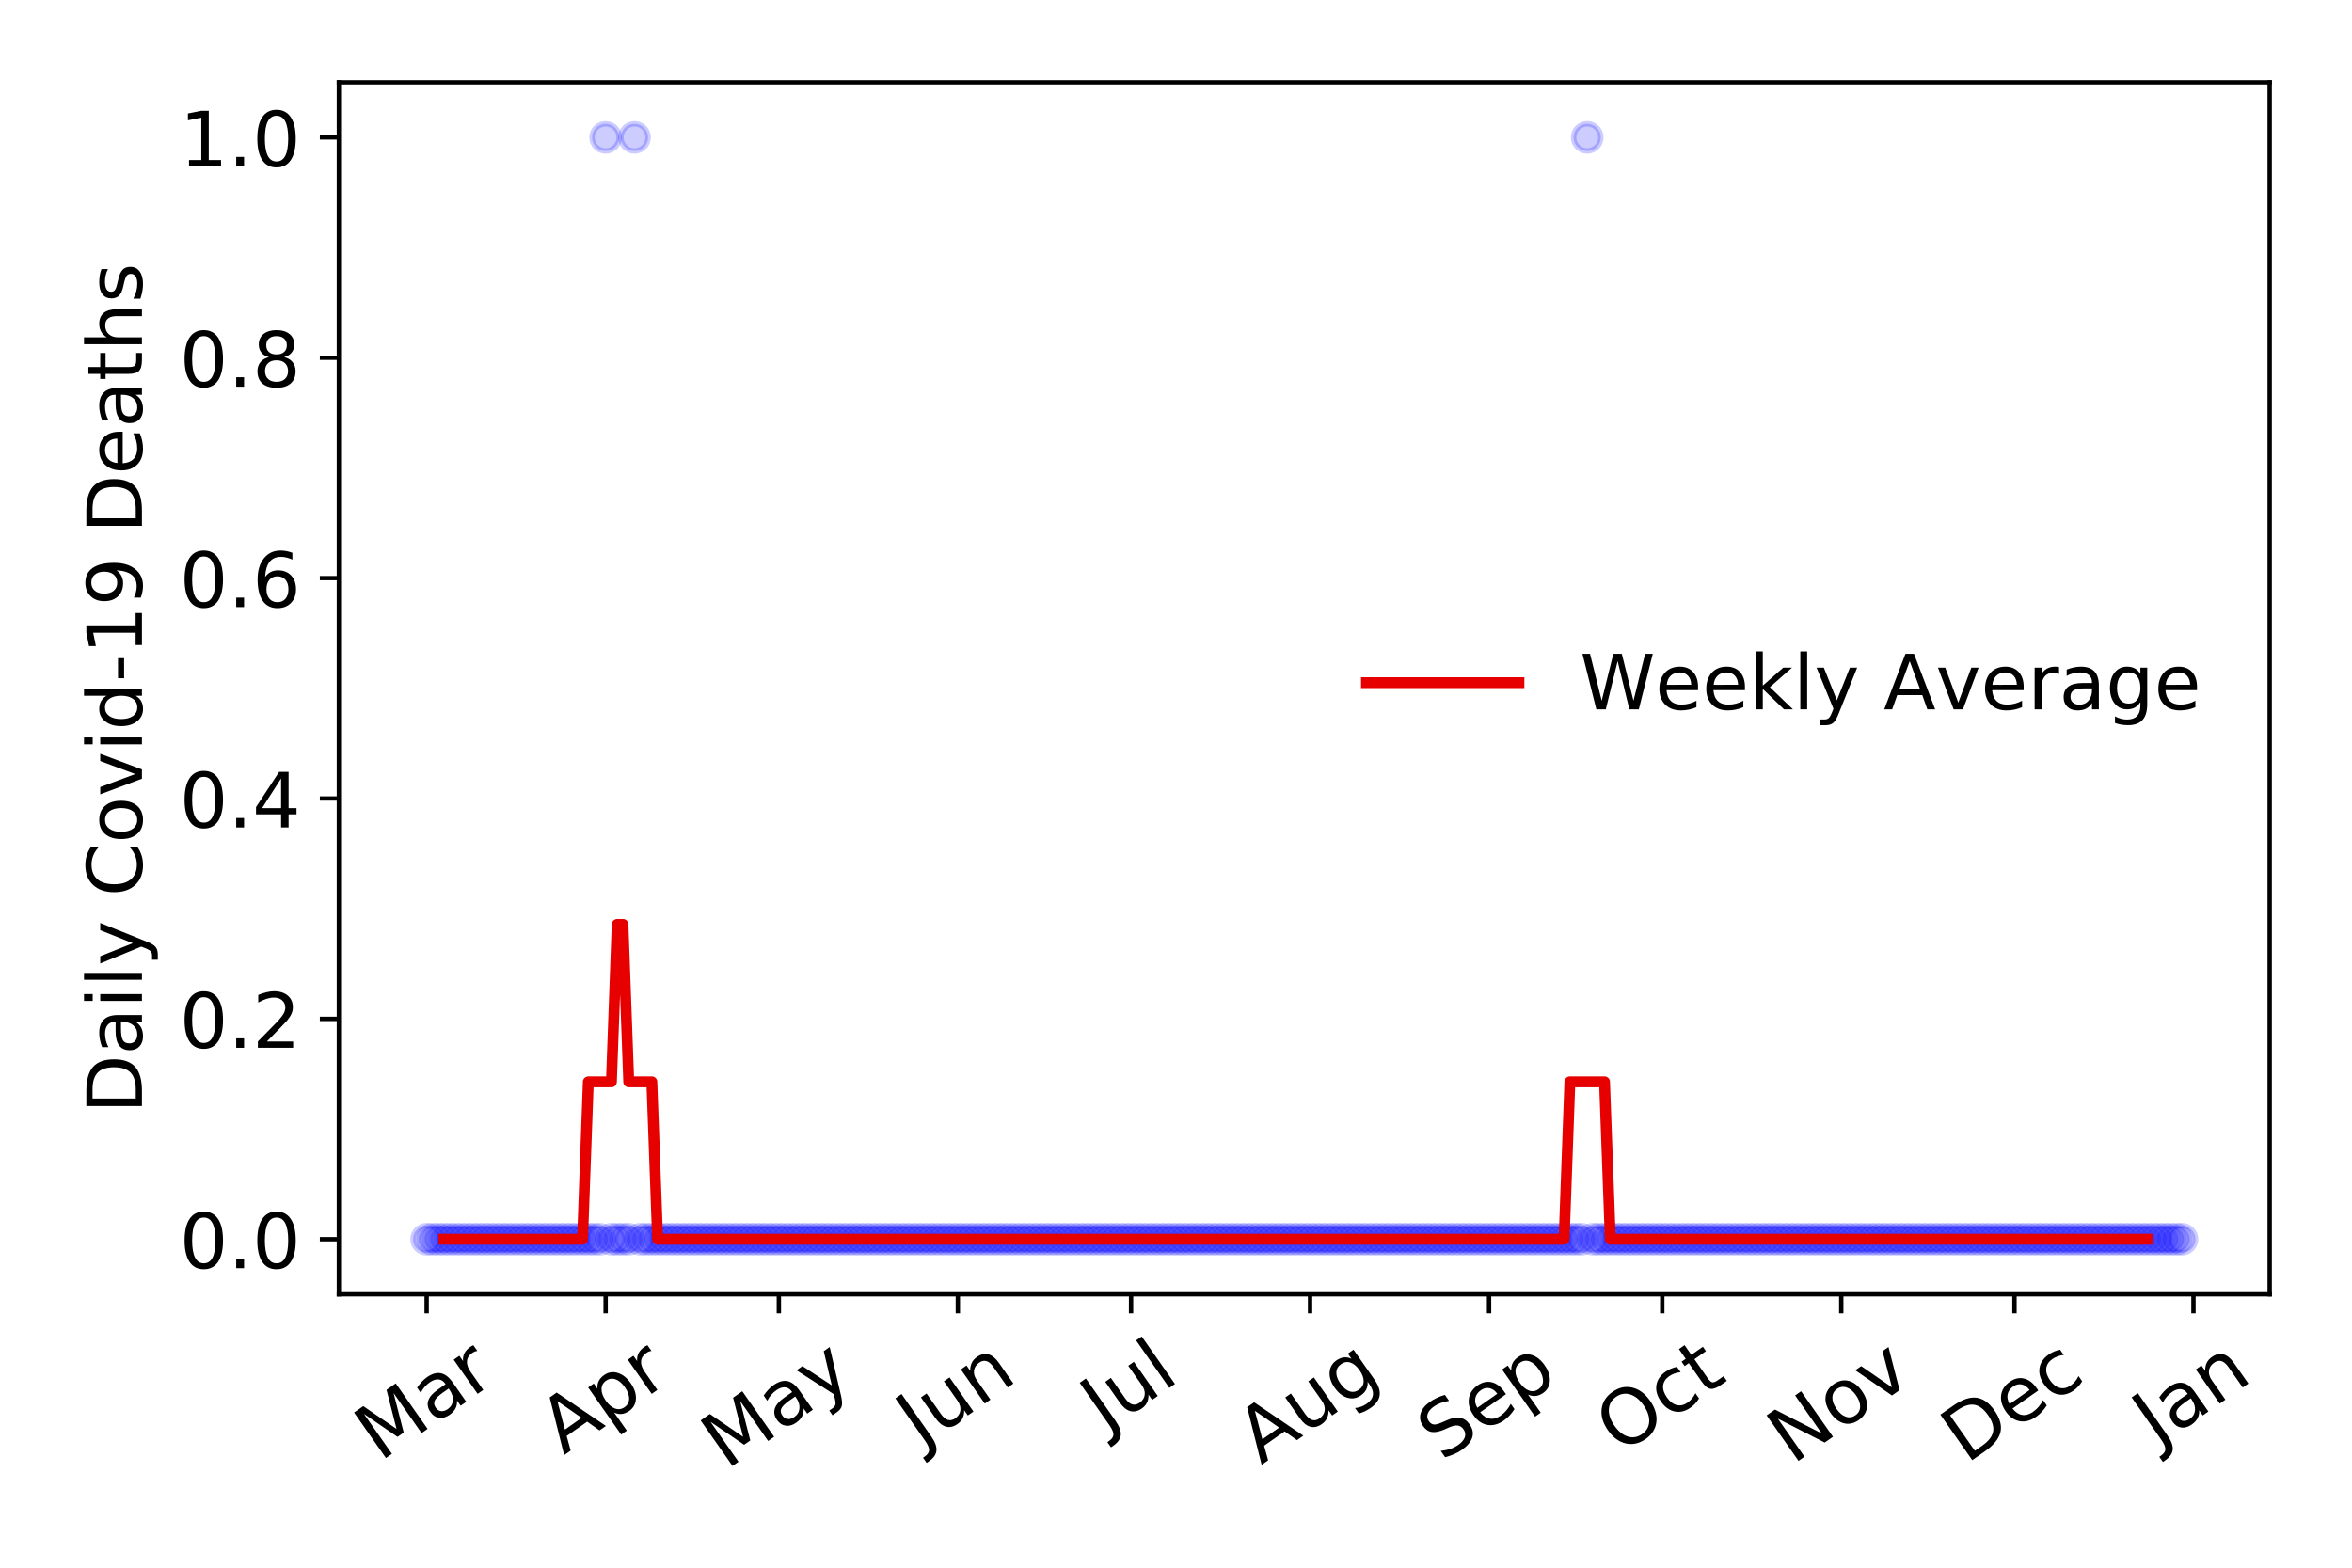 <?xml version="1.0" encoding="utf-8" standalone="no"?>
<!DOCTYPE svg PUBLIC "-//W3C//DTD SVG 1.1//EN"
  "http://www.w3.org/Graphics/SVG/1.1/DTD/svg11.dtd">
<!-- Created with matplotlib (https://matplotlib.org/) -->
<svg height="288pt" version="1.1" viewBox="0 0 432 288" width="432pt" xmlns="http://www.w3.org/2000/svg" xmlns:xlink="http://www.w3.org/1999/xlink">
 <defs>
  <style type="text/css">
*{stroke-linecap:butt;stroke-linejoin:round;}
  </style>
 </defs>
 <g id="figure_1">
  <g id="patch_1">
   <path d="M 0 288 
L 432 288 
L 432 0 
L 0 0 
z
" style="fill:#ffffff;"/>
  </g>
  <g id="axes_1">
   <g id="patch_2">
    <path d="M 62.245 237.778 
L 416.88 237.778 
L 416.88 15.12 
L 62.245 15.12 
z
" style="fill:#ffffff;"/>
   </g>
   <g id="matplotlib.axis_1">
    <g id="xtick_1">
     <g id="line2d_1">
      <defs>
       <path d="M 0 0 
L 0 3.5 
" id="m311298a7af" style="stroke:#000000;stroke-width:0.8;"/>
      </defs>
      <g>
       <use style="stroke:#000000;stroke-width:0.8;" x="78.365" xlink:href="#m311298a7af" y="237.778"/>
      </g>
     </g>
     <g id="text_1">
      <!-- Mar -->
      <defs>
       <path d="M 9.812 72.906 
L 24.516 72.906 
L 43.109 23.297 
L 61.812 72.906 
L 76.516 72.906 
L 76.516 0 
L 66.891 0 
L 66.891 64.016 
L 48.094 14.016 
L 38.188 14.016 
L 19.391 64.016 
L 19.391 0 
L 9.812 0 
z
" id="DejaVuSans-77"/>
       <path d="M 34.281 27.484 
Q 23.391 27.484 19.188 25 
Q 14.984 22.516 14.984 16.5 
Q 14.984 11.719 18.141 8.906 
Q 21.297 6.109 26.703 6.109 
Q 34.188 6.109 38.703 11.406 
Q 43.219 16.703 43.219 25.484 
L 43.219 27.484 
z
M 52.203 31.203 
L 52.203 0 
L 43.219 0 
L 43.219 8.297 
Q 40.141 3.328 35.547 0.953 
Q 30.953 -1.422 24.312 -1.422 
Q 15.922 -1.422 10.953 3.297 
Q 6 8.016 6 15.922 
Q 6 25.141 12.172 29.828 
Q 18.359 34.516 30.609 34.516 
L 43.219 34.516 
L 43.219 35.406 
Q 43.219 41.609 39.141 45 
Q 35.062 48.391 27.688 48.391 
Q 23 48.391 18.547 47.266 
Q 14.109 46.141 10.016 43.891 
L 10.016 52.203 
Q 14.938 54.109 19.578 55.047 
Q 24.219 56 28.609 56 
Q 40.484 56 46.344 49.844 
Q 52.203 43.703 52.203 31.203 
z
" id="DejaVuSans-97"/>
       <path d="M 41.109 46.297 
Q 39.594 47.172 37.812 47.578 
Q 36.031 48 33.891 48 
Q 26.266 48 22.188 43.047 
Q 18.109 38.094 18.109 28.812 
L 18.109 0 
L 9.078 0 
L 9.078 54.688 
L 18.109 54.688 
L 18.109 46.188 
Q 20.953 51.172 25.484 53.578 
Q 30.031 56 36.531 56 
Q 37.453 56 38.578 55.875 
Q 39.703 55.766 41.062 55.516 
z
" id="DejaVuSans-114"/>
      </defs>
      <g transform="translate(69.762 268.643)rotate(-35)scale(0.14 -0.14)">
       <use xlink:href="#DejaVuSans-77"/>
       <use x="86.279" xlink:href="#DejaVuSans-97"/>
       <use x="147.559" xlink:href="#DejaVuSans-114"/>
      </g>
     </g>
    </g>
    <g id="xtick_2">
     <g id="line2d_2">
      <g>
       <use style="stroke:#000000;stroke-width:0.8;" x="111.241" xlink:href="#m311298a7af" y="237.778"/>
      </g>
     </g>
     <g id="text_2">
      <!-- Apr -->
      <defs>
       <path d="M 34.188 63.188 
L 20.797 26.906 
L 47.609 26.906 
z
M 28.609 72.906 
L 39.797 72.906 
L 67.578 0 
L 57.328 0 
L 50.688 18.703 
L 17.828 18.703 
L 11.188 0 
L 0.781 0 
z
" id="DejaVuSans-65"/>
       <path d="M 18.109 8.203 
L 18.109 -20.797 
L 9.078 -20.797 
L 9.078 54.688 
L 18.109 54.688 
L 18.109 46.391 
Q 20.953 51.266 25.266 53.625 
Q 29.594 56 35.594 56 
Q 45.562 56 51.781 48.094 
Q 58.016 40.188 58.016 27.297 
Q 58.016 14.406 51.781 6.484 
Q 45.562 -1.422 35.594 -1.422 
Q 29.594 -1.422 25.266 0.953 
Q 20.953 3.328 18.109 8.203 
z
M 48.688 27.297 
Q 48.688 37.203 44.609 42.844 
Q 40.531 48.484 33.406 48.484 
Q 26.266 48.484 22.188 42.844 
Q 18.109 37.203 18.109 27.297 
Q 18.109 17.391 22.188 11.75 
Q 26.266 6.109 33.406 6.109 
Q 40.531 6.109 44.609 11.75 
Q 48.688 17.391 48.688 27.297 
z
" id="DejaVuSans-112"/>
      </defs>
      <g transform="translate(103.536 267.384)rotate(-35)scale(0.14 -0.14)">
       <use xlink:href="#DejaVuSans-65"/>
       <use x="68.408" xlink:href="#DejaVuSans-112"/>
       <use x="131.885" xlink:href="#DejaVuSans-114"/>
      </g>
     </g>
    </g>
    <g id="xtick_3">
     <g id="line2d_3">
      <g>
       <use style="stroke:#000000;stroke-width:0.8;" x="143.056" xlink:href="#m311298a7af" y="237.778"/>
      </g>
     </g>
     <g id="text_3">
      <!-- May -->
      <defs>
       <path d="M 32.172 -5.078 
Q 28.375 -14.844 24.75 -17.812 
Q 21.141 -20.797 15.094 -20.797 
L 7.906 -20.797 
L 7.906 -13.281 
L 13.188 -13.281 
Q 16.891 -13.281 18.938 -11.516 
Q 21 -9.766 23.484 -3.219 
L 25.094 0.875 
L 2.984 54.688 
L 12.5 54.688 
L 29.594 11.922 
L 46.688 54.688 
L 56.203 54.688 
z
" id="DejaVuSans-121"/>
      </defs>
      <g transform="translate(133.417 270.094)rotate(-35)scale(0.14 -0.14)">
       <use xlink:href="#DejaVuSans-77"/>
       <use x="86.279" xlink:href="#DejaVuSans-97"/>
       <use x="147.559" xlink:href="#DejaVuSans-121"/>
      </g>
     </g>
    </g>
    <g id="xtick_4">
     <g id="line2d_4">
      <g>
       <use style="stroke:#000000;stroke-width:0.8;" x="175.932" xlink:href="#m311298a7af" y="237.778"/>
      </g>
     </g>
     <g id="text_4">
      <!-- Jun -->
      <defs>
       <path d="M 9.812 72.906 
L 19.672 72.906 
L 19.672 5.078 
Q 19.672 -8.109 14.672 -14.062 
Q 9.672 -20.016 -1.422 -20.016 
L -5.172 -20.016 
L -5.172 -11.719 
L -2.094 -11.719 
Q 4.438 -11.719 7.125 -8.047 
Q 9.812 -4.391 9.812 5.078 
z
" id="DejaVuSans-74"/>
       <path d="M 8.5 21.578 
L 8.5 54.688 
L 17.484 54.688 
L 17.484 21.922 
Q 17.484 14.156 20.5 10.266 
Q 23.531 6.391 29.594 6.391 
Q 36.859 6.391 41.078 11.031 
Q 45.312 15.672 45.312 23.688 
L 45.312 54.688 
L 54.297 54.688 
L 54.297 0 
L 45.312 0 
L 45.312 8.406 
Q 42.047 3.422 37.719 1 
Q 33.406 -1.422 27.688 -1.422 
Q 18.266 -1.422 13.375 4.438 
Q 8.5 10.297 8.5 21.578 
z
M 31.109 56 
z
" id="DejaVuSans-117"/>
       <path d="M 54.891 33.016 
L 54.891 0 
L 45.906 0 
L 45.906 32.719 
Q 45.906 40.484 42.875 44.328 
Q 39.844 48.188 33.797 48.188 
Q 26.516 48.188 22.312 43.547 
Q 18.109 38.922 18.109 30.906 
L 18.109 0 
L 9.078 0 
L 9.078 54.688 
L 18.109 54.688 
L 18.109 46.188 
Q 21.344 51.125 25.703 53.562 
Q 30.078 56 35.797 56 
Q 45.219 56 50.047 50.172 
Q 54.891 44.344 54.891 33.016 
z
" id="DejaVuSans-110"/>
      </defs>
      <g transform="translate(169.188 266.039)rotate(-35)scale(0.14 -0.14)">
       <use xlink:href="#DejaVuSans-74"/>
       <use x="29.492" xlink:href="#DejaVuSans-117"/>
       <use x="92.871" xlink:href="#DejaVuSans-110"/>
      </g>
     </g>
    </g>
    <g id="xtick_5">
     <g id="line2d_5">
      <g>
       <use style="stroke:#000000;stroke-width:0.8;" x="207.747" xlink:href="#m311298a7af" y="237.778"/>
      </g>
     </g>
     <g id="text_5">
      <!-- Jul -->
      <defs>
       <path d="M 9.422 75.984 
L 18.406 75.984 
L 18.406 0 
L 9.422 0 
z
" id="DejaVuSans-108"/>
      </defs>
      <g transform="translate(203.044 263.181)rotate(-35)scale(0.14 -0.14)">
       <use xlink:href="#DejaVuSans-74"/>
       <use x="29.492" xlink:href="#DejaVuSans-117"/>
       <use x="92.871" xlink:href="#DejaVuSans-108"/>
      </g>
     </g>
    </g>
    <g id="xtick_6">
     <g id="line2d_6">
      <g>
       <use style="stroke:#000000;stroke-width:0.8;" x="240.623" xlink:href="#m311298a7af" y="237.778"/>
      </g>
     </g>
     <g id="text_6">
      <!-- Aug -->
      <defs>
       <path d="M 45.406 27.984 
Q 45.406 37.75 41.375 43.109 
Q 37.359 48.484 30.078 48.484 
Q 22.859 48.484 18.828 43.109 
Q 14.797 37.75 14.797 27.984 
Q 14.797 18.266 18.828 12.891 
Q 22.859 7.516 30.078 7.516 
Q 37.359 7.516 41.375 12.891 
Q 45.406 18.266 45.406 27.984 
z
M 54.391 6.781 
Q 54.391 -7.172 48.188 -13.984 
Q 42 -20.797 29.203 -20.797 
Q 24.469 -20.797 20.266 -20.094 
Q 16.062 -19.391 12.109 -17.922 
L 12.109 -9.188 
Q 16.062 -11.328 19.922 -12.344 
Q 23.781 -13.375 27.781 -13.375 
Q 36.625 -13.375 41.016 -8.766 
Q 45.406 -4.156 45.406 5.172 
L 45.406 9.625 
Q 42.625 4.781 38.281 2.391 
Q 33.938 0 27.875 0 
Q 17.828 0 11.672 7.656 
Q 5.516 15.328 5.516 27.984 
Q 5.516 40.672 11.672 48.328 
Q 17.828 56 27.875 56 
Q 33.938 56 38.281 53.609 
Q 42.625 51.219 45.406 46.391 
L 45.406 54.688 
L 54.391 54.688 
z
" id="DejaVuSans-103"/>
      </defs>
      <g transform="translate(231.642 269.172)rotate(-35)scale(0.14 -0.14)">
       <use xlink:href="#DejaVuSans-65"/>
       <use x="68.408" xlink:href="#DejaVuSans-117"/>
       <use x="131.787" xlink:href="#DejaVuSans-103"/>
      </g>
     </g>
    </g>
    <g id="xtick_7">
     <g id="line2d_7">
      <g>
       <use style="stroke:#000000;stroke-width:0.8;" x="273.499" xlink:href="#m311298a7af" y="237.778"/>
      </g>
     </g>
     <g id="text_7">
      <!-- Sep -->
      <defs>
       <path d="M 53.516 70.516 
L 53.516 60.891 
Q 47.906 63.578 42.922 64.891 
Q 37.938 66.219 33.297 66.219 
Q 25.25 66.219 20.875 63.094 
Q 16.5 59.969 16.5 54.203 
Q 16.5 49.359 19.406 46.891 
Q 22.312 44.438 30.422 42.922 
L 36.375 41.703 
Q 47.406 39.594 52.656 34.297 
Q 57.906 29 57.906 20.125 
Q 57.906 9.516 50.797 4.047 
Q 43.703 -1.422 29.984 -1.422 
Q 24.812 -1.422 18.969 -0.25 
Q 13.141 0.922 6.891 3.219 
L 6.891 13.375 
Q 12.891 10.016 18.656 8.297 
Q 24.422 6.594 29.984 6.594 
Q 38.422 6.594 43.016 9.906 
Q 47.609 13.234 47.609 19.391 
Q 47.609 24.75 44.312 27.781 
Q 41.016 30.812 33.5 32.328 
L 27.484 33.5 
Q 16.453 35.688 11.516 40.375 
Q 6.594 45.062 6.594 53.422 
Q 6.594 63.094 13.406 68.656 
Q 20.219 74.219 32.172 74.219 
Q 37.312 74.219 42.625 73.281 
Q 47.953 72.359 53.516 70.516 
z
" id="DejaVuSans-83"/>
       <path d="M 56.203 29.594 
L 56.203 25.203 
L 14.891 25.203 
Q 15.484 15.922 20.484 11.062 
Q 25.484 6.203 34.422 6.203 
Q 39.594 6.203 44.453 7.469 
Q 49.312 8.734 54.109 11.281 
L 54.109 2.781 
Q 49.266 0.734 44.188 -0.344 
Q 39.109 -1.422 33.891 -1.422 
Q 20.797 -1.422 13.156 6.188 
Q 5.516 13.812 5.516 26.812 
Q 5.516 40.234 12.766 48.109 
Q 20.016 56 32.328 56 
Q 43.359 56 49.781 48.891 
Q 56.203 41.797 56.203 29.594 
z
M 47.219 32.234 
Q 47.125 39.594 43.094 43.984 
Q 39.062 48.391 32.422 48.391 
Q 24.906 48.391 20.391 44.141 
Q 15.875 39.891 15.188 32.172 
z
" id="DejaVuSans-101"/>
      </defs>
      <g transform="translate(264.906 268.629)rotate(-35)scale(0.14 -0.14)">
       <use xlink:href="#DejaVuSans-83"/>
       <use x="63.477" xlink:href="#DejaVuSans-101"/>
       <use x="125" xlink:href="#DejaVuSans-112"/>
      </g>
     </g>
    </g>
    <g id="xtick_8">
     <g id="line2d_8">
      <g>
       <use style="stroke:#000000;stroke-width:0.8;" x="305.314" xlink:href="#m311298a7af" y="237.778"/>
      </g>
     </g>
     <g id="text_8">
      <!-- Oct -->
      <defs>
       <path d="M 39.406 66.219 
Q 28.656 66.219 22.328 58.203 
Q 16.016 50.203 16.016 36.375 
Q 16.016 22.609 22.328 14.594 
Q 28.656 6.594 39.406 6.594 
Q 50.141 6.594 56.422 14.594 
Q 62.703 22.609 62.703 36.375 
Q 62.703 50.203 56.422 58.203 
Q 50.141 66.219 39.406 66.219 
z
M 39.406 74.219 
Q 54.734 74.219 63.906 63.938 
Q 73.094 53.656 73.094 36.375 
Q 73.094 19.141 63.906 8.859 
Q 54.734 -1.422 39.406 -1.422 
Q 24.031 -1.422 14.812 8.828 
Q 5.609 19.094 5.609 36.375 
Q 5.609 53.656 14.812 63.938 
Q 24.031 74.219 39.406 74.219 
z
" id="DejaVuSans-79"/>
       <path d="M 48.781 52.594 
L 48.781 44.188 
Q 44.969 46.297 41.141 47.344 
Q 37.312 48.391 33.406 48.391 
Q 24.656 48.391 19.812 42.844 
Q 14.984 37.312 14.984 27.297 
Q 14.984 17.281 19.812 11.734 
Q 24.656 6.203 33.406 6.203 
Q 37.312 6.203 41.141 7.25 
Q 44.969 8.297 48.781 10.406 
L 48.781 2.094 
Q 45.016 0.344 40.984 -0.531 
Q 36.969 -1.422 32.422 -1.422 
Q 20.062 -1.422 12.781 6.344 
Q 5.516 14.109 5.516 27.297 
Q 5.516 40.672 12.859 48.328 
Q 20.219 56 33.016 56 
Q 37.156 56 41.109 55.141 
Q 45.062 54.297 48.781 52.594 
z
" id="DejaVuSans-99"/>
       <path d="M 18.312 70.219 
L 18.312 54.688 
L 36.812 54.688 
L 36.812 47.703 
L 18.312 47.703 
L 18.312 18.016 
Q 18.312 11.328 20.141 9.422 
Q 21.969 7.516 27.594 7.516 
L 36.812 7.516 
L 36.812 0 
L 27.594 0 
Q 17.188 0 13.234 3.875 
Q 9.281 7.766 9.281 18.016 
L 9.281 47.703 
L 2.688 47.703 
L 2.688 54.688 
L 9.281 54.688 
L 9.281 70.219 
z
" id="DejaVuSans-116"/>
      </defs>
      <g transform="translate(297.615 267.377)rotate(-35)scale(0.14 -0.14)">
       <use xlink:href="#DejaVuSans-79"/>
       <use x="78.711" xlink:href="#DejaVuSans-99"/>
       <use x="133.691" xlink:href="#DejaVuSans-116"/>
      </g>
     </g>
    </g>
    <g id="xtick_9">
     <g id="line2d_9">
      <g>
       <use style="stroke:#000000;stroke-width:0.8;" x="338.19" xlink:href="#m311298a7af" y="237.778"/>
      </g>
     </g>
     <g id="text_9">
      <!-- Nov -->
      <defs>
       <path d="M 9.812 72.906 
L 23.094 72.906 
L 55.422 11.922 
L 55.422 72.906 
L 64.984 72.906 
L 64.984 0 
L 51.703 0 
L 19.391 60.984 
L 19.391 0 
L 9.812 0 
z
" id="DejaVuSans-78"/>
       <path d="M 30.609 48.391 
Q 23.391 48.391 19.188 42.75 
Q 14.984 37.109 14.984 27.297 
Q 14.984 17.484 19.156 11.844 
Q 23.344 6.203 30.609 6.203 
Q 37.797 6.203 41.984 11.859 
Q 46.188 17.531 46.188 27.297 
Q 46.188 37.016 41.984 42.703 
Q 37.797 48.391 30.609 48.391 
z
M 30.609 56 
Q 42.328 56 49.016 48.375 
Q 55.719 40.766 55.719 27.297 
Q 55.719 13.875 49.016 6.219 
Q 42.328 -1.422 30.609 -1.422 
Q 18.844 -1.422 12.172 6.219 
Q 5.516 13.875 5.516 27.297 
Q 5.516 40.766 12.172 48.375 
Q 18.844 56 30.609 56 
z
" id="DejaVuSans-111"/>
       <path d="M 2.984 54.688 
L 12.5 54.688 
L 29.594 8.797 
L 46.688 54.688 
L 56.203 54.688 
L 35.688 0 
L 23.484 0 
z
" id="DejaVuSans-118"/>
      </defs>
      <g transform="translate(329.214 269.166)rotate(-35)scale(0.14 -0.14)">
       <use xlink:href="#DejaVuSans-78"/>
       <use x="74.805" xlink:href="#DejaVuSans-111"/>
       <use x="135.986" xlink:href="#DejaVuSans-118"/>
      </g>
     </g>
    </g>
    <g id="xtick_10">
     <g id="line2d_10">
      <g>
       <use style="stroke:#000000;stroke-width:0.8;" x="370.005" xlink:href="#m311298a7af" y="237.778"/>
      </g>
     </g>
     <g id="text_10">
      <!-- Dec -->
      <defs>
       <path d="M 19.672 64.797 
L 19.672 8.109 
L 31.594 8.109 
Q 46.688 8.109 53.688 14.938 
Q 60.688 21.781 60.688 36.531 
Q 60.688 51.172 53.688 57.984 
Q 46.688 64.797 31.594 64.797 
z
M 9.812 72.906 
L 30.078 72.906 
Q 51.266 72.906 61.172 64.094 
Q 71.094 55.281 71.094 36.531 
Q 71.094 17.672 61.125 8.828 
Q 51.172 0 30.078 0 
L 9.812 0 
z
" id="DejaVuSans-68"/>
      </defs>
      <g transform="translate(361.125 269.032)rotate(-35)scale(0.14 -0.14)">
       <use xlink:href="#DejaVuSans-68"/>
       <use x="77.002" xlink:href="#DejaVuSans-101"/>
       <use x="138.525" xlink:href="#DejaVuSans-99"/>
      </g>
     </g>
    </g>
    <g id="xtick_11">
     <g id="line2d_11">
      <g>
       <use style="stroke:#000000;stroke-width:0.8;" x="402.881" xlink:href="#m311298a7af" y="237.778"/>
      </g>
     </g>
     <g id="text_11">
      <!-- Jan -->
      <g transform="translate(396.258 265.871)rotate(-35)scale(0.14 -0.14)">
       <use xlink:href="#DejaVuSans-74"/>
       <use x="29.492" xlink:href="#DejaVuSans-97"/>
       <use x="90.771" xlink:href="#DejaVuSans-110"/>
      </g>
     </g>
    </g>
   </g>
   <g id="matplotlib.axis_2">
    <g id="ytick_1">
     <g id="line2d_12">
      <defs>
       <path d="M 0 0 
L -3.5 0 
" id="m158a61f6c9" style="stroke:#000000;stroke-width:0.8;"/>
      </defs>
      <g>
       <use style="stroke:#000000;stroke-width:0.8;" x="62.245" xlink:href="#m158a61f6c9" y="227.657"/>
      </g>
     </g>
     <g id="text_12">
      <!-- 0.0 -->
      <defs>
       <path d="M 31.781 66.406 
Q 24.172 66.406 20.328 58.906 
Q 16.5 51.422 16.5 36.375 
Q 16.5 21.391 20.328 13.891 
Q 24.172 6.391 31.781 6.391 
Q 39.453 6.391 43.281 13.891 
Q 47.125 21.391 47.125 36.375 
Q 47.125 51.422 43.281 58.906 
Q 39.453 66.406 31.781 66.406 
z
M 31.781 74.219 
Q 44.047 74.219 50.516 64.516 
Q 56.984 54.828 56.984 36.375 
Q 56.984 17.969 50.516 8.266 
Q 44.047 -1.422 31.781 -1.422 
Q 19.531 -1.422 13.062 8.266 
Q 6.594 17.969 6.594 36.375 
Q 6.594 54.828 13.062 64.516 
Q 19.531 74.219 31.781 74.219 
z
" id="DejaVuSans-48"/>
       <path d="M 10.688 12.406 
L 21 12.406 
L 21 0 
L 10.688 0 
z
" id="DejaVuSans-46"/>
      </defs>
      <g transform="translate(32.981 232.976)scale(0.14 -0.14)">
       <use xlink:href="#DejaVuSans-48"/>
       <use x="63.623" xlink:href="#DejaVuSans-46"/>
       <use x="95.41" xlink:href="#DejaVuSans-48"/>
      </g>
     </g>
    </g>
    <g id="ytick_2">
     <g id="line2d_13">
      <g>
       <use style="stroke:#000000;stroke-width:0.8;" x="62.245" xlink:href="#m158a61f6c9" y="187.174"/>
      </g>
     </g>
     <g id="text_13">
      <!-- 0.2 -->
      <defs>
       <path d="M 19.188 8.297 
L 53.609 8.297 
L 53.609 0 
L 7.328 0 
L 7.328 8.297 
Q 12.938 14.109 22.625 23.891 
Q 32.328 33.688 34.812 36.531 
Q 39.547 41.844 41.422 45.531 
Q 43.312 49.219 43.312 52.781 
Q 43.312 58.594 39.234 62.25 
Q 35.156 65.922 28.609 65.922 
Q 23.969 65.922 18.812 64.312 
Q 13.672 62.703 7.812 59.422 
L 7.812 69.391 
Q 13.766 71.781 18.938 73 
Q 24.125 74.219 28.422 74.219 
Q 39.75 74.219 46.484 68.547 
Q 53.219 62.891 53.219 53.422 
Q 53.219 48.922 51.531 44.891 
Q 49.859 40.875 45.406 35.406 
Q 44.188 33.984 37.641 27.219 
Q 31.109 20.453 19.188 8.297 
z
" id="DejaVuSans-50"/>
      </defs>
      <g transform="translate(32.981 192.493)scale(0.14 -0.14)">
       <use xlink:href="#DejaVuSans-48"/>
       <use x="63.623" xlink:href="#DejaVuSans-46"/>
       <use x="95.41" xlink:href="#DejaVuSans-50"/>
      </g>
     </g>
    </g>
    <g id="ytick_3">
     <g id="line2d_14">
      <g>
       <use style="stroke:#000000;stroke-width:0.8;" x="62.245" xlink:href="#m158a61f6c9" y="146.691"/>
      </g>
     </g>
     <g id="text_14">
      <!-- 0.4 -->
      <defs>
       <path d="M 37.797 64.312 
L 12.891 25.391 
L 37.797 25.391 
z
M 35.203 72.906 
L 47.609 72.906 
L 47.609 25.391 
L 58.016 25.391 
L 58.016 17.188 
L 47.609 17.188 
L 47.609 0 
L 37.797 0 
L 37.797 17.188 
L 4.891 17.188 
L 4.891 26.703 
z
" id="DejaVuSans-52"/>
      </defs>
      <g transform="translate(32.981 152.01)scale(0.14 -0.14)">
       <use xlink:href="#DejaVuSans-48"/>
       <use x="63.623" xlink:href="#DejaVuSans-46"/>
       <use x="95.41" xlink:href="#DejaVuSans-52"/>
      </g>
     </g>
    </g>
    <g id="ytick_4">
     <g id="line2d_15">
      <g>
       <use style="stroke:#000000;stroke-width:0.8;" x="62.245" xlink:href="#m158a61f6c9" y="106.207"/>
      </g>
     </g>
     <g id="text_15">
      <!-- 0.6 -->
      <defs>
       <path d="M 33.016 40.375 
Q 26.375 40.375 22.484 35.828 
Q 18.609 31.297 18.609 23.391 
Q 18.609 15.531 22.484 10.953 
Q 26.375 6.391 33.016 6.391 
Q 39.656 6.391 43.531 10.953 
Q 47.406 15.531 47.406 23.391 
Q 47.406 31.297 43.531 35.828 
Q 39.656 40.375 33.016 40.375 
z
M 52.594 71.297 
L 52.594 62.312 
Q 48.875 64.062 45.094 64.984 
Q 41.312 65.922 37.594 65.922 
Q 27.828 65.922 22.672 59.328 
Q 17.531 52.734 16.797 39.406 
Q 19.672 43.656 24.016 45.922 
Q 28.375 48.188 33.594 48.188 
Q 44.578 48.188 50.953 41.516 
Q 57.328 34.859 57.328 23.391 
Q 57.328 12.156 50.688 5.359 
Q 44.047 -1.422 33.016 -1.422 
Q 20.359 -1.422 13.672 8.266 
Q 6.984 17.969 6.984 36.375 
Q 6.984 53.656 15.188 63.938 
Q 23.391 74.219 37.203 74.219 
Q 40.922 74.219 44.703 73.484 
Q 48.484 72.75 52.594 71.297 
z
" id="DejaVuSans-54"/>
      </defs>
      <g transform="translate(32.981 111.526)scale(0.14 -0.14)">
       <use xlink:href="#DejaVuSans-48"/>
       <use x="63.623" xlink:href="#DejaVuSans-46"/>
       <use x="95.41" xlink:href="#DejaVuSans-54"/>
      </g>
     </g>
    </g>
    <g id="ytick_5">
     <g id="line2d_16">
      <g>
       <use style="stroke:#000000;stroke-width:0.8;" x="62.245" xlink:href="#m158a61f6c9" y="65.724"/>
      </g>
     </g>
     <g id="text_16">
      <!-- 0.8 -->
      <defs>
       <path d="M 31.781 34.625 
Q 24.75 34.625 20.719 30.859 
Q 16.703 27.094 16.703 20.516 
Q 16.703 13.922 20.719 10.156 
Q 24.75 6.391 31.781 6.391 
Q 38.812 6.391 42.859 10.172 
Q 46.922 13.969 46.922 20.516 
Q 46.922 27.094 42.891 30.859 
Q 38.875 34.625 31.781 34.625 
z
M 21.922 38.812 
Q 15.578 40.375 12.031 44.719 
Q 8.5 49.078 8.5 55.328 
Q 8.5 64.062 14.719 69.141 
Q 20.953 74.219 31.781 74.219 
Q 42.672 74.219 48.875 69.141 
Q 55.078 64.062 55.078 55.328 
Q 55.078 49.078 51.531 44.719 
Q 48 40.375 41.703 38.812 
Q 48.828 37.156 52.797 32.312 
Q 56.781 27.484 56.781 20.516 
Q 56.781 9.906 50.312 4.234 
Q 43.844 -1.422 31.781 -1.422 
Q 19.734 -1.422 13.25 4.234 
Q 6.781 9.906 6.781 20.516 
Q 6.781 27.484 10.781 32.312 
Q 14.797 37.156 21.922 38.812 
z
M 18.312 54.391 
Q 18.312 48.734 21.844 45.562 
Q 25.391 42.391 31.781 42.391 
Q 38.141 42.391 41.719 45.562 
Q 45.312 48.734 45.312 54.391 
Q 45.312 60.062 41.719 63.234 
Q 38.141 66.406 31.781 66.406 
Q 25.391 66.406 21.844 63.234 
Q 18.312 60.062 18.312 54.391 
z
" id="DejaVuSans-56"/>
      </defs>
      <g transform="translate(32.981 71.043)scale(0.14 -0.14)">
       <use xlink:href="#DejaVuSans-48"/>
       <use x="63.623" xlink:href="#DejaVuSans-46"/>
       <use x="95.41" xlink:href="#DejaVuSans-56"/>
      </g>
     </g>
    </g>
    <g id="ytick_6">
     <g id="line2d_17">
      <g>
       <use style="stroke:#000000;stroke-width:0.8;" x="62.245" xlink:href="#m158a61f6c9" y="25.241"/>
      </g>
     </g>
     <g id="text_17">
      <!-- 1.0 -->
      <defs>
       <path d="M 12.406 8.297 
L 28.516 8.297 
L 28.516 63.922 
L 10.984 60.406 
L 10.984 69.391 
L 28.422 72.906 
L 38.281 72.906 
L 38.281 8.297 
L 54.391 8.297 
L 54.391 0 
L 12.406 0 
z
" id="DejaVuSans-49"/>
      </defs>
      <g transform="translate(32.981 30.56)scale(0.14 -0.14)">
       <use xlink:href="#DejaVuSans-49"/>
       <use x="63.623" xlink:href="#DejaVuSans-46"/>
       <use x="95.41" xlink:href="#DejaVuSans-48"/>
      </g>
     </g>
    </g>
    <g id="text_18">
     <!-- Daily Covid-19 Deaths -->
     <defs>
      <path d="M 9.422 54.688 
L 18.406 54.688 
L 18.406 0 
L 9.422 0 
z
M 9.422 75.984 
L 18.406 75.984 
L 18.406 64.594 
L 9.422 64.594 
z
" id="DejaVuSans-105"/>
      <path id="DejaVuSans-32"/>
      <path d="M 64.406 67.281 
L 64.406 56.891 
Q 59.422 61.531 53.781 63.812 
Q 48.141 66.109 41.797 66.109 
Q 29.297 66.109 22.656 58.469 
Q 16.016 50.828 16.016 36.375 
Q 16.016 21.969 22.656 14.328 
Q 29.297 6.688 41.797 6.688 
Q 48.141 6.688 53.781 8.984 
Q 59.422 11.281 64.406 15.922 
L 64.406 5.609 
Q 59.234 2.094 53.438 0.328 
Q 47.656 -1.422 41.219 -1.422 
Q 24.656 -1.422 15.125 8.703 
Q 5.609 18.844 5.609 36.375 
Q 5.609 53.953 15.125 64.078 
Q 24.656 74.219 41.219 74.219 
Q 47.75 74.219 53.531 72.484 
Q 59.328 70.75 64.406 67.281 
z
" id="DejaVuSans-67"/>
      <path d="M 45.406 46.391 
L 45.406 75.984 
L 54.391 75.984 
L 54.391 0 
L 45.406 0 
L 45.406 8.203 
Q 42.578 3.328 38.25 0.953 
Q 33.938 -1.422 27.875 -1.422 
Q 17.969 -1.422 11.734 6.484 
Q 5.516 14.406 5.516 27.297 
Q 5.516 40.188 11.734 48.094 
Q 17.969 56 27.875 56 
Q 33.938 56 38.25 53.625 
Q 42.578 51.266 45.406 46.391 
z
M 14.797 27.297 
Q 14.797 17.391 18.875 11.75 
Q 22.953 6.109 30.078 6.109 
Q 37.203 6.109 41.297 11.75 
Q 45.406 17.391 45.406 27.297 
Q 45.406 37.203 41.297 42.844 
Q 37.203 48.484 30.078 48.484 
Q 22.953 48.484 18.875 42.844 
Q 14.797 37.203 14.797 27.297 
z
" id="DejaVuSans-100"/>
      <path d="M 4.891 31.391 
L 31.203 31.391 
L 31.203 23.391 
L 4.891 23.391 
z
" id="DejaVuSans-45"/>
      <path d="M 10.984 1.516 
L 10.984 10.5 
Q 14.703 8.734 18.5 7.812 
Q 22.312 6.891 25.984 6.891 
Q 35.75 6.891 40.891 13.453 
Q 46.047 20.016 46.781 33.406 
Q 43.953 29.203 39.594 26.953 
Q 35.25 24.703 29.984 24.703 
Q 19.047 24.703 12.672 31.312 
Q 6.297 37.938 6.297 49.422 
Q 6.297 60.641 12.938 67.422 
Q 19.578 74.219 30.609 74.219 
Q 43.266 74.219 49.922 64.516 
Q 56.594 54.828 56.594 36.375 
Q 56.594 19.141 48.406 8.859 
Q 40.234 -1.422 26.422 -1.422 
Q 22.703 -1.422 18.891 -0.688 
Q 15.094 0.047 10.984 1.516 
z
M 30.609 32.422 
Q 37.25 32.422 41.125 36.953 
Q 45.016 41.5 45.016 49.422 
Q 45.016 57.281 41.125 61.844 
Q 37.25 66.406 30.609 66.406 
Q 23.969 66.406 20.094 61.844 
Q 16.219 57.281 16.219 49.422 
Q 16.219 41.5 20.094 36.953 
Q 23.969 32.422 30.609 32.422 
z
" id="DejaVuSans-57"/>
      <path d="M 54.891 33.016 
L 54.891 0 
L 45.906 0 
L 45.906 32.719 
Q 45.906 40.484 42.875 44.328 
Q 39.844 48.188 33.797 48.188 
Q 26.516 48.188 22.312 43.547 
Q 18.109 38.922 18.109 30.906 
L 18.109 0 
L 9.078 0 
L 9.078 75.984 
L 18.109 75.984 
L 18.109 46.188 
Q 21.344 51.125 25.703 53.562 
Q 30.078 56 35.797 56 
Q 45.219 56 50.047 50.172 
Q 54.891 44.344 54.891 33.016 
z
" id="DejaVuSans-104"/>
      <path d="M 44.281 53.078 
L 44.281 44.578 
Q 40.484 46.531 36.375 47.5 
Q 32.281 48.484 27.875 48.484 
Q 21.188 48.484 17.844 46.438 
Q 14.5 44.391 14.5 40.281 
Q 14.5 37.156 16.891 35.375 
Q 19.281 33.594 26.516 31.984 
L 29.594 31.297 
Q 39.156 29.25 43.188 25.516 
Q 47.219 21.781 47.219 15.094 
Q 47.219 7.469 41.188 3.016 
Q 35.156 -1.422 24.609 -1.422 
Q 20.219 -1.422 15.453 -0.562 
Q 10.688 0.297 5.422 2 
L 5.422 11.281 
Q 10.406 8.688 15.234 7.391 
Q 20.062 6.109 24.812 6.109 
Q 31.156 6.109 34.562 8.281 
Q 37.984 10.453 37.984 14.406 
Q 37.984 18.062 35.516 20.016 
Q 33.062 21.969 24.703 23.781 
L 21.578 24.516 
Q 13.234 26.266 9.516 29.906 
Q 5.812 33.547 5.812 39.891 
Q 5.812 47.609 11.281 51.797 
Q 16.75 56 26.812 56 
Q 31.781 56 36.172 55.266 
Q 40.578 54.547 44.281 53.078 
z
" id="DejaVuSans-115"/>
     </defs>
     <g transform="translate(26.069 204.56)rotate(-90)scale(0.14 -0.14)">
      <use xlink:href="#DejaVuSans-68"/>
      <use x="77.002" xlink:href="#DejaVuSans-97"/>
      <use x="138.281" xlink:href="#DejaVuSans-105"/>
      <use x="166.064" xlink:href="#DejaVuSans-108"/>
      <use x="193.848" xlink:href="#DejaVuSans-121"/>
      <use x="253.027" xlink:href="#DejaVuSans-32"/>
      <use x="284.814" xlink:href="#DejaVuSans-67"/>
      <use x="354.639" xlink:href="#DejaVuSans-111"/>
      <use x="415.82" xlink:href="#DejaVuSans-118"/>
      <use x="475" xlink:href="#DejaVuSans-105"/>
      <use x="502.783" xlink:href="#DejaVuSans-100"/>
      <use x="566.26" xlink:href="#DejaVuSans-45"/>
      <use x="602.344" xlink:href="#DejaVuSans-49"/>
      <use x="665.967" xlink:href="#DejaVuSans-57"/>
      <use x="729.59" xlink:href="#DejaVuSans-32"/>
      <use x="761.377" xlink:href="#DejaVuSans-68"/>
      <use x="838.379" xlink:href="#DejaVuSans-101"/>
      <use x="899.902" xlink:href="#DejaVuSans-97"/>
      <use x="961.182" xlink:href="#DejaVuSans-116"/>
      <use x="1000.391" xlink:href="#DejaVuSans-104"/>
      <use x="1063.77" xlink:href="#DejaVuSans-115"/>
     </g>
    </g>
   </g>
   <g id="line2d_18">
    <defs>
     <path d="M 0 2.5 
C 0.663 2.5 1.299 2.237 1.768 1.768 
C 2.237 1.299 2.5 0.663 2.5 0 
C 2.5 -0.663 2.237 -1.299 1.768 -1.768 
C 1.299 -2.237 0.663 -2.5 0 -2.5 
C -0.663 -2.5 -1.299 -2.237 -1.768 -1.768 
C -2.237 -1.299 -2.5 -0.663 -2.5 0 
C -2.5 0.663 -2.237 1.299 -1.768 1.768 
C -1.299 2.237 -0.663 2.5 0 2.5 
z
" id="me4f4d281ee" style="stroke:#0000ff;stroke-opacity:0.2;"/>
    </defs>
    <g clip-path="url(#pda05727841)">
     <use style="fill:#0000ff;fill-opacity:0.2;stroke:#0000ff;stroke-opacity:0.2;" x="78.365" xlink:href="#me4f4d281ee" y="227.657"/>
     <use style="fill:#0000ff;fill-opacity:0.2;stroke:#0000ff;stroke-opacity:0.2;" x="79.425" xlink:href="#me4f4d281ee" y="227.657"/>
     <use style="fill:#0000ff;fill-opacity:0.2;stroke:#0000ff;stroke-opacity:0.2;" x="80.486" xlink:href="#me4f4d281ee" y="227.657"/>
     <use style="fill:#0000ff;fill-opacity:0.2;stroke:#0000ff;stroke-opacity:0.2;" x="81.546" xlink:href="#me4f4d281ee" y="227.657"/>
     <use style="fill:#0000ff;fill-opacity:0.2;stroke:#0000ff;stroke-opacity:0.2;" x="82.607" xlink:href="#me4f4d281ee" y="227.657"/>
     <use style="fill:#0000ff;fill-opacity:0.2;stroke:#0000ff;stroke-opacity:0.2;" x="83.667" xlink:href="#me4f4d281ee" y="227.657"/>
     <use style="fill:#0000ff;fill-opacity:0.2;stroke:#0000ff;stroke-opacity:0.2;" x="84.728" xlink:href="#me4f4d281ee" y="227.657"/>
     <use style="fill:#0000ff;fill-opacity:0.2;stroke:#0000ff;stroke-opacity:0.2;" x="85.788" xlink:href="#me4f4d281ee" y="227.657"/>
     <use style="fill:#0000ff;fill-opacity:0.2;stroke:#0000ff;stroke-opacity:0.2;" x="86.849" xlink:href="#me4f4d281ee" y="227.657"/>
     <use style="fill:#0000ff;fill-opacity:0.2;stroke:#0000ff;stroke-opacity:0.2;" x="87.909" xlink:href="#me4f4d281ee" y="227.657"/>
     <use style="fill:#0000ff;fill-opacity:0.2;stroke:#0000ff;stroke-opacity:0.2;" x="88.97" xlink:href="#me4f4d281ee" y="227.657"/>
     <use style="fill:#0000ff;fill-opacity:0.2;stroke:#0000ff;stroke-opacity:0.2;" x="90.03" xlink:href="#me4f4d281ee" y="227.657"/>
     <use style="fill:#0000ff;fill-opacity:0.2;stroke:#0000ff;stroke-opacity:0.2;" x="91.091" xlink:href="#me4f4d281ee" y="227.657"/>
     <use style="fill:#0000ff;fill-opacity:0.2;stroke:#0000ff;stroke-opacity:0.2;" x="92.151" xlink:href="#me4f4d281ee" y="227.657"/>
     <use style="fill:#0000ff;fill-opacity:0.2;stroke:#0000ff;stroke-opacity:0.2;" x="93.212" xlink:href="#me4f4d281ee" y="227.657"/>
     <use style="fill:#0000ff;fill-opacity:0.2;stroke:#0000ff;stroke-opacity:0.2;" x="94.272" xlink:href="#me4f4d281ee" y="227.657"/>
     <use style="fill:#0000ff;fill-opacity:0.2;stroke:#0000ff;stroke-opacity:0.2;" x="95.333" xlink:href="#me4f4d281ee" y="227.657"/>
     <use style="fill:#0000ff;fill-opacity:0.2;stroke:#0000ff;stroke-opacity:0.2;" x="96.393" xlink:href="#me4f4d281ee" y="227.657"/>
     <use style="fill:#0000ff;fill-opacity:0.2;stroke:#0000ff;stroke-opacity:0.2;" x="97.454" xlink:href="#me4f4d281ee" y="227.657"/>
     <use style="fill:#0000ff;fill-opacity:0.2;stroke:#0000ff;stroke-opacity:0.2;" x="98.514" xlink:href="#me4f4d281ee" y="227.657"/>
     <use style="fill:#0000ff;fill-opacity:0.2;stroke:#0000ff;stroke-opacity:0.2;" x="99.575" xlink:href="#me4f4d281ee" y="227.657"/>
     <use style="fill:#0000ff;fill-opacity:0.2;stroke:#0000ff;stroke-opacity:0.2;" x="100.636" xlink:href="#me4f4d281ee" y="227.657"/>
     <use style="fill:#0000ff;fill-opacity:0.2;stroke:#0000ff;stroke-opacity:0.2;" x="101.696" xlink:href="#me4f4d281ee" y="227.657"/>
     <use style="fill:#0000ff;fill-opacity:0.2;stroke:#0000ff;stroke-opacity:0.2;" x="102.757" xlink:href="#me4f4d281ee" y="227.657"/>
     <use style="fill:#0000ff;fill-opacity:0.2;stroke:#0000ff;stroke-opacity:0.2;" x="103.817" xlink:href="#me4f4d281ee" y="227.657"/>
     <use style="fill:#0000ff;fill-opacity:0.2;stroke:#0000ff;stroke-opacity:0.2;" x="104.878" xlink:href="#me4f4d281ee" y="227.657"/>
     <use style="fill:#0000ff;fill-opacity:0.2;stroke:#0000ff;stroke-opacity:0.2;" x="105.938" xlink:href="#me4f4d281ee" y="227.657"/>
     <use style="fill:#0000ff;fill-opacity:0.2;stroke:#0000ff;stroke-opacity:0.2;" x="106.999" xlink:href="#me4f4d281ee" y="227.657"/>
     <use style="fill:#0000ff;fill-opacity:0.2;stroke:#0000ff;stroke-opacity:0.2;" x="108.059" xlink:href="#me4f4d281ee" y="227.657"/>
     <use style="fill:#0000ff;fill-opacity:0.2;stroke:#0000ff;stroke-opacity:0.2;" x="109.12" xlink:href="#me4f4d281ee" y="227.657"/>
     <use style="fill:#0000ff;fill-opacity:0.2;stroke:#0000ff;stroke-opacity:0.2;" x="110.18" xlink:href="#me4f4d281ee" y="227.657"/>
     <use style="fill:#0000ff;fill-opacity:0.2;stroke:#0000ff;stroke-opacity:0.2;" x="111.241" xlink:href="#me4f4d281ee" y="25.241"/>
     <use style="fill:#0000ff;fill-opacity:0.2;stroke:#0000ff;stroke-opacity:0.2;" x="112.301" xlink:href="#me4f4d281ee" y="227.657"/>
     <use style="fill:#0000ff;fill-opacity:0.2;stroke:#0000ff;stroke-opacity:0.2;" x="113.362" xlink:href="#me4f4d281ee" y="227.657"/>
     <use style="fill:#0000ff;fill-opacity:0.2;stroke:#0000ff;stroke-opacity:0.2;" x="114.422" xlink:href="#me4f4d281ee" y="227.657"/>
     <use style="fill:#0000ff;fill-opacity:0.2;stroke:#0000ff;stroke-opacity:0.2;" x="115.483" xlink:href="#me4f4d281ee" y="227.657"/>
     <use style="fill:#0000ff;fill-opacity:0.2;stroke:#0000ff;stroke-opacity:0.2;" x="116.543" xlink:href="#me4f4d281ee" y="25.241"/>
     <use style="fill:#0000ff;fill-opacity:0.2;stroke:#0000ff;stroke-opacity:0.2;" x="117.604" xlink:href="#me4f4d281ee" y="227.657"/>
     <use style="fill:#0000ff;fill-opacity:0.2;stroke:#0000ff;stroke-opacity:0.2;" x="118.664" xlink:href="#me4f4d281ee" y="227.657"/>
     <use style="fill:#0000ff;fill-opacity:0.2;stroke:#0000ff;stroke-opacity:0.2;" x="119.725" xlink:href="#me4f4d281ee" y="227.657"/>
     <use style="fill:#0000ff;fill-opacity:0.2;stroke:#0000ff;stroke-opacity:0.2;" x="120.785" xlink:href="#me4f4d281ee" y="227.657"/>
     <use style="fill:#0000ff;fill-opacity:0.2;stroke:#0000ff;stroke-opacity:0.2;" x="121.846" xlink:href="#me4f4d281ee" y="227.657"/>
     <use style="fill:#0000ff;fill-opacity:0.2;stroke:#0000ff;stroke-opacity:0.2;" x="122.906" xlink:href="#me4f4d281ee" y="227.657"/>
     <use style="fill:#0000ff;fill-opacity:0.2;stroke:#0000ff;stroke-opacity:0.2;" x="123.967" xlink:href="#me4f4d281ee" y="227.657"/>
     <use style="fill:#0000ff;fill-opacity:0.2;stroke:#0000ff;stroke-opacity:0.2;" x="125.027" xlink:href="#me4f4d281ee" y="227.657"/>
     <use style="fill:#0000ff;fill-opacity:0.2;stroke:#0000ff;stroke-opacity:0.2;" x="126.088" xlink:href="#me4f4d281ee" y="227.657"/>
     <use style="fill:#0000ff;fill-opacity:0.2;stroke:#0000ff;stroke-opacity:0.2;" x="127.148" xlink:href="#me4f4d281ee" y="227.657"/>
     <use style="fill:#0000ff;fill-opacity:0.2;stroke:#0000ff;stroke-opacity:0.2;" x="128.209" xlink:href="#me4f4d281ee" y="227.657"/>
     <use style="fill:#0000ff;fill-opacity:0.2;stroke:#0000ff;stroke-opacity:0.2;" x="129.269" xlink:href="#me4f4d281ee" y="227.657"/>
     <use style="fill:#0000ff;fill-opacity:0.2;stroke:#0000ff;stroke-opacity:0.2;" x="130.33" xlink:href="#me4f4d281ee" y="227.657"/>
     <use style="fill:#0000ff;fill-opacity:0.2;stroke:#0000ff;stroke-opacity:0.2;" x="131.39" xlink:href="#me4f4d281ee" y="227.657"/>
     <use style="fill:#0000ff;fill-opacity:0.2;stroke:#0000ff;stroke-opacity:0.2;" x="132.451" xlink:href="#me4f4d281ee" y="227.657"/>
     <use style="fill:#0000ff;fill-opacity:0.2;stroke:#0000ff;stroke-opacity:0.2;" x="133.511" xlink:href="#me4f4d281ee" y="227.657"/>
     <use style="fill:#0000ff;fill-opacity:0.2;stroke:#0000ff;stroke-opacity:0.2;" x="134.572" xlink:href="#me4f4d281ee" y="227.657"/>
     <use style="fill:#0000ff;fill-opacity:0.2;stroke:#0000ff;stroke-opacity:0.2;" x="135.632" xlink:href="#me4f4d281ee" y="227.657"/>
     <use style="fill:#0000ff;fill-opacity:0.2;stroke:#0000ff;stroke-opacity:0.2;" x="136.693" xlink:href="#me4f4d281ee" y="227.657"/>
     <use style="fill:#0000ff;fill-opacity:0.2;stroke:#0000ff;stroke-opacity:0.2;" x="137.753" xlink:href="#me4f4d281ee" y="227.657"/>
     <use style="fill:#0000ff;fill-opacity:0.2;stroke:#0000ff;stroke-opacity:0.2;" x="138.814" xlink:href="#me4f4d281ee" y="227.657"/>
     <use style="fill:#0000ff;fill-opacity:0.2;stroke:#0000ff;stroke-opacity:0.2;" x="139.874" xlink:href="#me4f4d281ee" y="227.657"/>
     <use style="fill:#0000ff;fill-opacity:0.2;stroke:#0000ff;stroke-opacity:0.2;" x="140.935" xlink:href="#me4f4d281ee" y="227.657"/>
     <use style="fill:#0000ff;fill-opacity:0.2;stroke:#0000ff;stroke-opacity:0.2;" x="141.995" xlink:href="#me4f4d281ee" y="227.657"/>
     <use style="fill:#0000ff;fill-opacity:0.2;stroke:#0000ff;stroke-opacity:0.2;" x="143.056" xlink:href="#me4f4d281ee" y="227.657"/>
     <use style="fill:#0000ff;fill-opacity:0.2;stroke:#0000ff;stroke-opacity:0.2;" x="144.116" xlink:href="#me4f4d281ee" y="227.657"/>
     <use style="fill:#0000ff;fill-opacity:0.2;stroke:#0000ff;stroke-opacity:0.2;" x="145.177" xlink:href="#me4f4d281ee" y="227.657"/>
     <use style="fill:#0000ff;fill-opacity:0.2;stroke:#0000ff;stroke-opacity:0.2;" x="146.238" xlink:href="#me4f4d281ee" y="227.657"/>
     <use style="fill:#0000ff;fill-opacity:0.2;stroke:#0000ff;stroke-opacity:0.2;" x="147.298" xlink:href="#me4f4d281ee" y="227.657"/>
     <use style="fill:#0000ff;fill-opacity:0.2;stroke:#0000ff;stroke-opacity:0.2;" x="148.359" xlink:href="#me4f4d281ee" y="227.657"/>
     <use style="fill:#0000ff;fill-opacity:0.2;stroke:#0000ff;stroke-opacity:0.2;" x="149.419" xlink:href="#me4f4d281ee" y="227.657"/>
     <use style="fill:#0000ff;fill-opacity:0.2;stroke:#0000ff;stroke-opacity:0.2;" x="150.48" xlink:href="#me4f4d281ee" y="227.657"/>
     <use style="fill:#0000ff;fill-opacity:0.2;stroke:#0000ff;stroke-opacity:0.2;" x="151.54" xlink:href="#me4f4d281ee" y="227.657"/>
     <use style="fill:#0000ff;fill-opacity:0.2;stroke:#0000ff;stroke-opacity:0.2;" x="152.601" xlink:href="#me4f4d281ee" y="227.657"/>
     <use style="fill:#0000ff;fill-opacity:0.2;stroke:#0000ff;stroke-opacity:0.2;" x="153.661" xlink:href="#me4f4d281ee" y="227.657"/>
     <use style="fill:#0000ff;fill-opacity:0.2;stroke:#0000ff;stroke-opacity:0.2;" x="154.722" xlink:href="#me4f4d281ee" y="227.657"/>
     <use style="fill:#0000ff;fill-opacity:0.2;stroke:#0000ff;stroke-opacity:0.2;" x="155.782" xlink:href="#me4f4d281ee" y="227.657"/>
     <use style="fill:#0000ff;fill-opacity:0.2;stroke:#0000ff;stroke-opacity:0.2;" x="156.843" xlink:href="#me4f4d281ee" y="227.657"/>
     <use style="fill:#0000ff;fill-opacity:0.2;stroke:#0000ff;stroke-opacity:0.2;" x="157.903" xlink:href="#me4f4d281ee" y="227.657"/>
     <use style="fill:#0000ff;fill-opacity:0.2;stroke:#0000ff;stroke-opacity:0.2;" x="158.964" xlink:href="#me4f4d281ee" y="227.657"/>
     <use style="fill:#0000ff;fill-opacity:0.2;stroke:#0000ff;stroke-opacity:0.2;" x="160.024" xlink:href="#me4f4d281ee" y="227.657"/>
     <use style="fill:#0000ff;fill-opacity:0.2;stroke:#0000ff;stroke-opacity:0.2;" x="161.085" xlink:href="#me4f4d281ee" y="227.657"/>
     <use style="fill:#0000ff;fill-opacity:0.2;stroke:#0000ff;stroke-opacity:0.2;" x="162.145" xlink:href="#me4f4d281ee" y="227.657"/>
     <use style="fill:#0000ff;fill-opacity:0.2;stroke:#0000ff;stroke-opacity:0.2;" x="163.206" xlink:href="#me4f4d281ee" y="227.657"/>
     <use style="fill:#0000ff;fill-opacity:0.2;stroke:#0000ff;stroke-opacity:0.2;" x="164.266" xlink:href="#me4f4d281ee" y="227.657"/>
     <use style="fill:#0000ff;fill-opacity:0.2;stroke:#0000ff;stroke-opacity:0.2;" x="165.327" xlink:href="#me4f4d281ee" y="227.657"/>
     <use style="fill:#0000ff;fill-opacity:0.2;stroke:#0000ff;stroke-opacity:0.2;" x="166.387" xlink:href="#me4f4d281ee" y="227.657"/>
     <use style="fill:#0000ff;fill-opacity:0.2;stroke:#0000ff;stroke-opacity:0.2;" x="167.448" xlink:href="#me4f4d281ee" y="227.657"/>
     <use style="fill:#0000ff;fill-opacity:0.2;stroke:#0000ff;stroke-opacity:0.2;" x="168.508" xlink:href="#me4f4d281ee" y="227.657"/>
     <use style="fill:#0000ff;fill-opacity:0.2;stroke:#0000ff;stroke-opacity:0.2;" x="169.569" xlink:href="#me4f4d281ee" y="227.657"/>
     <use style="fill:#0000ff;fill-opacity:0.2;stroke:#0000ff;stroke-opacity:0.2;" x="170.629" xlink:href="#me4f4d281ee" y="227.657"/>
     <use style="fill:#0000ff;fill-opacity:0.2;stroke:#0000ff;stroke-opacity:0.2;" x="171.69" xlink:href="#me4f4d281ee" y="227.657"/>
     <use style="fill:#0000ff;fill-opacity:0.2;stroke:#0000ff;stroke-opacity:0.2;" x="172.75" xlink:href="#me4f4d281ee" y="227.657"/>
     <use style="fill:#0000ff;fill-opacity:0.2;stroke:#0000ff;stroke-opacity:0.2;" x="173.811" xlink:href="#me4f4d281ee" y="227.657"/>
     <use style="fill:#0000ff;fill-opacity:0.2;stroke:#0000ff;stroke-opacity:0.2;" x="174.871" xlink:href="#me4f4d281ee" y="227.657"/>
     <use style="fill:#0000ff;fill-opacity:0.2;stroke:#0000ff;stroke-opacity:0.2;" x="175.932" xlink:href="#me4f4d281ee" y="227.657"/>
     <use style="fill:#0000ff;fill-opacity:0.2;stroke:#0000ff;stroke-opacity:0.2;" x="176.992" xlink:href="#me4f4d281ee" y="227.657"/>
     <use style="fill:#0000ff;fill-opacity:0.2;stroke:#0000ff;stroke-opacity:0.2;" x="178.053" xlink:href="#me4f4d281ee" y="227.657"/>
     <use style="fill:#0000ff;fill-opacity:0.2;stroke:#0000ff;stroke-opacity:0.2;" x="179.113" xlink:href="#me4f4d281ee" y="227.657"/>
     <use style="fill:#0000ff;fill-opacity:0.2;stroke:#0000ff;stroke-opacity:0.2;" x="180.174" xlink:href="#me4f4d281ee" y="227.657"/>
     <use style="fill:#0000ff;fill-opacity:0.2;stroke:#0000ff;stroke-opacity:0.2;" x="181.234" xlink:href="#me4f4d281ee" y="227.657"/>
     <use style="fill:#0000ff;fill-opacity:0.2;stroke:#0000ff;stroke-opacity:0.2;" x="182.295" xlink:href="#me4f4d281ee" y="227.657"/>
     <use style="fill:#0000ff;fill-opacity:0.2;stroke:#0000ff;stroke-opacity:0.2;" x="183.355" xlink:href="#me4f4d281ee" y="227.657"/>
     <use style="fill:#0000ff;fill-opacity:0.2;stroke:#0000ff;stroke-opacity:0.2;" x="184.416" xlink:href="#me4f4d281ee" y="227.657"/>
     <use style="fill:#0000ff;fill-opacity:0.2;stroke:#0000ff;stroke-opacity:0.2;" x="185.476" xlink:href="#me4f4d281ee" y="227.657"/>
     <use style="fill:#0000ff;fill-opacity:0.2;stroke:#0000ff;stroke-opacity:0.2;" x="186.537" xlink:href="#me4f4d281ee" y="227.657"/>
     <use style="fill:#0000ff;fill-opacity:0.2;stroke:#0000ff;stroke-opacity:0.2;" x="187.597" xlink:href="#me4f4d281ee" y="227.657"/>
     <use style="fill:#0000ff;fill-opacity:0.2;stroke:#0000ff;stroke-opacity:0.2;" x="188.658" xlink:href="#me4f4d281ee" y="227.657"/>
     <use style="fill:#0000ff;fill-opacity:0.2;stroke:#0000ff;stroke-opacity:0.2;" x="189.718" xlink:href="#me4f4d281ee" y="227.657"/>
     <use style="fill:#0000ff;fill-opacity:0.2;stroke:#0000ff;stroke-opacity:0.2;" x="190.779" xlink:href="#me4f4d281ee" y="227.657"/>
     <use style="fill:#0000ff;fill-opacity:0.2;stroke:#0000ff;stroke-opacity:0.2;" x="191.839" xlink:href="#me4f4d281ee" y="227.657"/>
     <use style="fill:#0000ff;fill-opacity:0.2;stroke:#0000ff;stroke-opacity:0.2;" x="192.9" xlink:href="#me4f4d281ee" y="227.657"/>
     <use style="fill:#0000ff;fill-opacity:0.2;stroke:#0000ff;stroke-opacity:0.2;" x="193.961" xlink:href="#me4f4d281ee" y="227.657"/>
     <use style="fill:#0000ff;fill-opacity:0.2;stroke:#0000ff;stroke-opacity:0.2;" x="195.021" xlink:href="#me4f4d281ee" y="227.657"/>
     <use style="fill:#0000ff;fill-opacity:0.2;stroke:#0000ff;stroke-opacity:0.2;" x="196.082" xlink:href="#me4f4d281ee" y="227.657"/>
     <use style="fill:#0000ff;fill-opacity:0.2;stroke:#0000ff;stroke-opacity:0.2;" x="197.142" xlink:href="#me4f4d281ee" y="227.657"/>
     <use style="fill:#0000ff;fill-opacity:0.2;stroke:#0000ff;stroke-opacity:0.2;" x="198.203" xlink:href="#me4f4d281ee" y="227.657"/>
     <use style="fill:#0000ff;fill-opacity:0.2;stroke:#0000ff;stroke-opacity:0.2;" x="199.263" xlink:href="#me4f4d281ee" y="227.657"/>
     <use style="fill:#0000ff;fill-opacity:0.2;stroke:#0000ff;stroke-opacity:0.2;" x="200.324" xlink:href="#me4f4d281ee" y="227.657"/>
     <use style="fill:#0000ff;fill-opacity:0.2;stroke:#0000ff;stroke-opacity:0.2;" x="201.384" xlink:href="#me4f4d281ee" y="227.657"/>
     <use style="fill:#0000ff;fill-opacity:0.2;stroke:#0000ff;stroke-opacity:0.2;" x="202.445" xlink:href="#me4f4d281ee" y="227.657"/>
     <use style="fill:#0000ff;fill-opacity:0.2;stroke:#0000ff;stroke-opacity:0.2;" x="203.505" xlink:href="#me4f4d281ee" y="227.657"/>
     <use style="fill:#0000ff;fill-opacity:0.2;stroke:#0000ff;stroke-opacity:0.2;" x="204.566" xlink:href="#me4f4d281ee" y="227.657"/>
     <use style="fill:#0000ff;fill-opacity:0.2;stroke:#0000ff;stroke-opacity:0.2;" x="205.626" xlink:href="#me4f4d281ee" y="227.657"/>
     <use style="fill:#0000ff;fill-opacity:0.2;stroke:#0000ff;stroke-opacity:0.2;" x="206.687" xlink:href="#me4f4d281ee" y="227.657"/>
     <use style="fill:#0000ff;fill-opacity:0.2;stroke:#0000ff;stroke-opacity:0.2;" x="207.747" xlink:href="#me4f4d281ee" y="227.657"/>
     <use style="fill:#0000ff;fill-opacity:0.2;stroke:#0000ff;stroke-opacity:0.2;" x="208.808" xlink:href="#me4f4d281ee" y="227.657"/>
     <use style="fill:#0000ff;fill-opacity:0.2;stroke:#0000ff;stroke-opacity:0.2;" x="209.868" xlink:href="#me4f4d281ee" y="227.657"/>
     <use style="fill:#0000ff;fill-opacity:0.2;stroke:#0000ff;stroke-opacity:0.2;" x="210.929" xlink:href="#me4f4d281ee" y="227.657"/>
     <use style="fill:#0000ff;fill-opacity:0.2;stroke:#0000ff;stroke-opacity:0.2;" x="211.989" xlink:href="#me4f4d281ee" y="227.657"/>
     <use style="fill:#0000ff;fill-opacity:0.2;stroke:#0000ff;stroke-opacity:0.2;" x="213.05" xlink:href="#me4f4d281ee" y="227.657"/>
     <use style="fill:#0000ff;fill-opacity:0.2;stroke:#0000ff;stroke-opacity:0.2;" x="214.11" xlink:href="#me4f4d281ee" y="227.657"/>
     <use style="fill:#0000ff;fill-opacity:0.2;stroke:#0000ff;stroke-opacity:0.2;" x="215.171" xlink:href="#me4f4d281ee" y="227.657"/>
     <use style="fill:#0000ff;fill-opacity:0.2;stroke:#0000ff;stroke-opacity:0.2;" x="216.231" xlink:href="#me4f4d281ee" y="227.657"/>
     <use style="fill:#0000ff;fill-opacity:0.2;stroke:#0000ff;stroke-opacity:0.2;" x="217.292" xlink:href="#me4f4d281ee" y="227.657"/>
     <use style="fill:#0000ff;fill-opacity:0.2;stroke:#0000ff;stroke-opacity:0.2;" x="218.352" xlink:href="#me4f4d281ee" y="227.657"/>
     <use style="fill:#0000ff;fill-opacity:0.2;stroke:#0000ff;stroke-opacity:0.2;" x="219.413" xlink:href="#me4f4d281ee" y="227.657"/>
     <use style="fill:#0000ff;fill-opacity:0.2;stroke:#0000ff;stroke-opacity:0.2;" x="220.473" xlink:href="#me4f4d281ee" y="227.657"/>
     <use style="fill:#0000ff;fill-opacity:0.2;stroke:#0000ff;stroke-opacity:0.2;" x="221.534" xlink:href="#me4f4d281ee" y="227.657"/>
     <use style="fill:#0000ff;fill-opacity:0.2;stroke:#0000ff;stroke-opacity:0.2;" x="222.594" xlink:href="#me4f4d281ee" y="227.657"/>
     <use style="fill:#0000ff;fill-opacity:0.2;stroke:#0000ff;stroke-opacity:0.2;" x="223.655" xlink:href="#me4f4d281ee" y="227.657"/>
     <use style="fill:#0000ff;fill-opacity:0.2;stroke:#0000ff;stroke-opacity:0.2;" x="224.715" xlink:href="#me4f4d281ee" y="227.657"/>
     <use style="fill:#0000ff;fill-opacity:0.2;stroke:#0000ff;stroke-opacity:0.2;" x="225.776" xlink:href="#me4f4d281ee" y="227.657"/>
     <use style="fill:#0000ff;fill-opacity:0.2;stroke:#0000ff;stroke-opacity:0.2;" x="226.836" xlink:href="#me4f4d281ee" y="227.657"/>
     <use style="fill:#0000ff;fill-opacity:0.2;stroke:#0000ff;stroke-opacity:0.2;" x="227.897" xlink:href="#me4f4d281ee" y="227.657"/>
     <use style="fill:#0000ff;fill-opacity:0.2;stroke:#0000ff;stroke-opacity:0.2;" x="228.957" xlink:href="#me4f4d281ee" y="227.657"/>
     <use style="fill:#0000ff;fill-opacity:0.2;stroke:#0000ff;stroke-opacity:0.2;" x="230.018" xlink:href="#me4f4d281ee" y="227.657"/>
     <use style="fill:#0000ff;fill-opacity:0.2;stroke:#0000ff;stroke-opacity:0.2;" x="231.078" xlink:href="#me4f4d281ee" y="227.657"/>
     <use style="fill:#0000ff;fill-opacity:0.2;stroke:#0000ff;stroke-opacity:0.2;" x="232.139" xlink:href="#me4f4d281ee" y="227.657"/>
     <use style="fill:#0000ff;fill-opacity:0.2;stroke:#0000ff;stroke-opacity:0.2;" x="233.199" xlink:href="#me4f4d281ee" y="227.657"/>
     <use style="fill:#0000ff;fill-opacity:0.2;stroke:#0000ff;stroke-opacity:0.2;" x="234.26" xlink:href="#me4f4d281ee" y="227.657"/>
     <use style="fill:#0000ff;fill-opacity:0.2;stroke:#0000ff;stroke-opacity:0.2;" x="235.32" xlink:href="#me4f4d281ee" y="227.657"/>
     <use style="fill:#0000ff;fill-opacity:0.2;stroke:#0000ff;stroke-opacity:0.2;" x="236.381" xlink:href="#me4f4d281ee" y="227.657"/>
     <use style="fill:#0000ff;fill-opacity:0.2;stroke:#0000ff;stroke-opacity:0.2;" x="237.441" xlink:href="#me4f4d281ee" y="227.657"/>
     <use style="fill:#0000ff;fill-opacity:0.2;stroke:#0000ff;stroke-opacity:0.2;" x="238.502" xlink:href="#me4f4d281ee" y="227.657"/>
     <use style="fill:#0000ff;fill-opacity:0.2;stroke:#0000ff;stroke-opacity:0.2;" x="239.562" xlink:href="#me4f4d281ee" y="227.657"/>
     <use style="fill:#0000ff;fill-opacity:0.2;stroke:#0000ff;stroke-opacity:0.2;" x="240.623" xlink:href="#me4f4d281ee" y="227.657"/>
     <use style="fill:#0000ff;fill-opacity:0.2;stroke:#0000ff;stroke-opacity:0.2;" x="241.684" xlink:href="#me4f4d281ee" y="227.657"/>
     <use style="fill:#0000ff;fill-opacity:0.2;stroke:#0000ff;stroke-opacity:0.2;" x="242.744" xlink:href="#me4f4d281ee" y="227.657"/>
     <use style="fill:#0000ff;fill-opacity:0.2;stroke:#0000ff;stroke-opacity:0.2;" x="243.805" xlink:href="#me4f4d281ee" y="227.657"/>
     <use style="fill:#0000ff;fill-opacity:0.2;stroke:#0000ff;stroke-opacity:0.2;" x="244.865" xlink:href="#me4f4d281ee" y="227.657"/>
     <use style="fill:#0000ff;fill-opacity:0.2;stroke:#0000ff;stroke-opacity:0.2;" x="245.926" xlink:href="#me4f4d281ee" y="227.657"/>
     <use style="fill:#0000ff;fill-opacity:0.2;stroke:#0000ff;stroke-opacity:0.2;" x="246.986" xlink:href="#me4f4d281ee" y="227.657"/>
     <use style="fill:#0000ff;fill-opacity:0.2;stroke:#0000ff;stroke-opacity:0.2;" x="248.047" xlink:href="#me4f4d281ee" y="227.657"/>
     <use style="fill:#0000ff;fill-opacity:0.2;stroke:#0000ff;stroke-opacity:0.2;" x="249.107" xlink:href="#me4f4d281ee" y="227.657"/>
     <use style="fill:#0000ff;fill-opacity:0.2;stroke:#0000ff;stroke-opacity:0.2;" x="250.168" xlink:href="#me4f4d281ee" y="227.657"/>
     <use style="fill:#0000ff;fill-opacity:0.2;stroke:#0000ff;stroke-opacity:0.2;" x="251.228" xlink:href="#me4f4d281ee" y="227.657"/>
     <use style="fill:#0000ff;fill-opacity:0.2;stroke:#0000ff;stroke-opacity:0.2;" x="252.289" xlink:href="#me4f4d281ee" y="227.657"/>
     <use style="fill:#0000ff;fill-opacity:0.2;stroke:#0000ff;stroke-opacity:0.2;" x="253.349" xlink:href="#me4f4d281ee" y="227.657"/>
     <use style="fill:#0000ff;fill-opacity:0.2;stroke:#0000ff;stroke-opacity:0.2;" x="254.41" xlink:href="#me4f4d281ee" y="227.657"/>
     <use style="fill:#0000ff;fill-opacity:0.2;stroke:#0000ff;stroke-opacity:0.2;" x="255.47" xlink:href="#me4f4d281ee" y="227.657"/>
     <use style="fill:#0000ff;fill-opacity:0.2;stroke:#0000ff;stroke-opacity:0.2;" x="256.531" xlink:href="#me4f4d281ee" y="227.657"/>
     <use style="fill:#0000ff;fill-opacity:0.2;stroke:#0000ff;stroke-opacity:0.2;" x="257.591" xlink:href="#me4f4d281ee" y="227.657"/>
     <use style="fill:#0000ff;fill-opacity:0.2;stroke:#0000ff;stroke-opacity:0.2;" x="258.652" xlink:href="#me4f4d281ee" y="227.657"/>
     <use style="fill:#0000ff;fill-opacity:0.2;stroke:#0000ff;stroke-opacity:0.2;" x="259.712" xlink:href="#me4f4d281ee" y="227.657"/>
     <use style="fill:#0000ff;fill-opacity:0.2;stroke:#0000ff;stroke-opacity:0.2;" x="260.773" xlink:href="#me4f4d281ee" y="227.657"/>
     <use style="fill:#0000ff;fill-opacity:0.2;stroke:#0000ff;stroke-opacity:0.2;" x="261.833" xlink:href="#me4f4d281ee" y="227.657"/>
     <use style="fill:#0000ff;fill-opacity:0.2;stroke:#0000ff;stroke-opacity:0.2;" x="262.894" xlink:href="#me4f4d281ee" y="227.657"/>
     <use style="fill:#0000ff;fill-opacity:0.2;stroke:#0000ff;stroke-opacity:0.2;" x="263.954" xlink:href="#me4f4d281ee" y="227.657"/>
     <use style="fill:#0000ff;fill-opacity:0.2;stroke:#0000ff;stroke-opacity:0.2;" x="265.015" xlink:href="#me4f4d281ee" y="227.657"/>
     <use style="fill:#0000ff;fill-opacity:0.2;stroke:#0000ff;stroke-opacity:0.2;" x="266.075" xlink:href="#me4f4d281ee" y="227.657"/>
     <use style="fill:#0000ff;fill-opacity:0.2;stroke:#0000ff;stroke-opacity:0.2;" x="267.136" xlink:href="#me4f4d281ee" y="227.657"/>
     <use style="fill:#0000ff;fill-opacity:0.2;stroke:#0000ff;stroke-opacity:0.2;" x="268.196" xlink:href="#me4f4d281ee" y="227.657"/>
     <use style="fill:#0000ff;fill-opacity:0.2;stroke:#0000ff;stroke-opacity:0.2;" x="269.257" xlink:href="#me4f4d281ee" y="227.657"/>
     <use style="fill:#0000ff;fill-opacity:0.2;stroke:#0000ff;stroke-opacity:0.2;" x="270.317" xlink:href="#me4f4d281ee" y="227.657"/>
     <use style="fill:#0000ff;fill-opacity:0.2;stroke:#0000ff;stroke-opacity:0.2;" x="271.378" xlink:href="#me4f4d281ee" y="227.657"/>
     <use style="fill:#0000ff;fill-opacity:0.2;stroke:#0000ff;stroke-opacity:0.2;" x="272.438" xlink:href="#me4f4d281ee" y="227.657"/>
     <use style="fill:#0000ff;fill-opacity:0.2;stroke:#0000ff;stroke-opacity:0.2;" x="273.499" xlink:href="#me4f4d281ee" y="227.657"/>
     <use style="fill:#0000ff;fill-opacity:0.2;stroke:#0000ff;stroke-opacity:0.2;" x="274.559" xlink:href="#me4f4d281ee" y="227.657"/>
     <use style="fill:#0000ff;fill-opacity:0.2;stroke:#0000ff;stroke-opacity:0.2;" x="275.62" xlink:href="#me4f4d281ee" y="227.657"/>
     <use style="fill:#0000ff;fill-opacity:0.2;stroke:#0000ff;stroke-opacity:0.2;" x="276.68" xlink:href="#me4f4d281ee" y="227.657"/>
     <use style="fill:#0000ff;fill-opacity:0.2;stroke:#0000ff;stroke-opacity:0.2;" x="277.741" xlink:href="#me4f4d281ee" y="227.657"/>
     <use style="fill:#0000ff;fill-opacity:0.2;stroke:#0000ff;stroke-opacity:0.2;" x="278.801" xlink:href="#me4f4d281ee" y="227.657"/>
     <use style="fill:#0000ff;fill-opacity:0.2;stroke:#0000ff;stroke-opacity:0.2;" x="279.862" xlink:href="#me4f4d281ee" y="227.657"/>
     <use style="fill:#0000ff;fill-opacity:0.2;stroke:#0000ff;stroke-opacity:0.2;" x="280.922" xlink:href="#me4f4d281ee" y="227.657"/>
     <use style="fill:#0000ff;fill-opacity:0.2;stroke:#0000ff;stroke-opacity:0.2;" x="281.983" xlink:href="#me4f4d281ee" y="227.657"/>
     <use style="fill:#0000ff;fill-opacity:0.2;stroke:#0000ff;stroke-opacity:0.2;" x="283.043" xlink:href="#me4f4d281ee" y="227.657"/>
     <use style="fill:#0000ff;fill-opacity:0.2;stroke:#0000ff;stroke-opacity:0.2;" x="284.104" xlink:href="#me4f4d281ee" y="227.657"/>
     <use style="fill:#0000ff;fill-opacity:0.2;stroke:#0000ff;stroke-opacity:0.2;" x="285.164" xlink:href="#me4f4d281ee" y="227.657"/>
     <use style="fill:#0000ff;fill-opacity:0.2;stroke:#0000ff;stroke-opacity:0.2;" x="286.225" xlink:href="#me4f4d281ee" y="227.657"/>
     <use style="fill:#0000ff;fill-opacity:0.2;stroke:#0000ff;stroke-opacity:0.2;" x="287.286" xlink:href="#me4f4d281ee" y="227.657"/>
     <use style="fill:#0000ff;fill-opacity:0.2;stroke:#0000ff;stroke-opacity:0.2;" x="288.346" xlink:href="#me4f4d281ee" y="227.657"/>
     <use style="fill:#0000ff;fill-opacity:0.2;stroke:#0000ff;stroke-opacity:0.2;" x="289.407" xlink:href="#me4f4d281ee" y="227.657"/>
     <use style="fill:#0000ff;fill-opacity:0.2;stroke:#0000ff;stroke-opacity:0.2;" x="290.467" xlink:href="#me4f4d281ee" y="227.657"/>
     <use style="fill:#0000ff;fill-opacity:0.2;stroke:#0000ff;stroke-opacity:0.2;" x="291.528" xlink:href="#me4f4d281ee" y="25.241"/>
     <use style="fill:#0000ff;fill-opacity:0.2;stroke:#0000ff;stroke-opacity:0.2;" x="292.588" xlink:href="#me4f4d281ee" y="227.657"/>
     <use style="fill:#0000ff;fill-opacity:0.2;stroke:#0000ff;stroke-opacity:0.2;" x="293.649" xlink:href="#me4f4d281ee" y="227.657"/>
     <use style="fill:#0000ff;fill-opacity:0.2;stroke:#0000ff;stroke-opacity:0.2;" x="294.709" xlink:href="#me4f4d281ee" y="227.657"/>
     <use style="fill:#0000ff;fill-opacity:0.2;stroke:#0000ff;stroke-opacity:0.2;" x="295.77" xlink:href="#me4f4d281ee" y="227.657"/>
     <use style="fill:#0000ff;fill-opacity:0.2;stroke:#0000ff;stroke-opacity:0.2;" x="296.83" xlink:href="#me4f4d281ee" y="227.657"/>
     <use style="fill:#0000ff;fill-opacity:0.2;stroke:#0000ff;stroke-opacity:0.2;" x="297.891" xlink:href="#me4f4d281ee" y="227.657"/>
     <use style="fill:#0000ff;fill-opacity:0.2;stroke:#0000ff;stroke-opacity:0.2;" x="298.951" xlink:href="#me4f4d281ee" y="227.657"/>
     <use style="fill:#0000ff;fill-opacity:0.2;stroke:#0000ff;stroke-opacity:0.2;" x="300.012" xlink:href="#me4f4d281ee" y="227.657"/>
     <use style="fill:#0000ff;fill-opacity:0.2;stroke:#0000ff;stroke-opacity:0.2;" x="301.072" xlink:href="#me4f4d281ee" y="227.657"/>
     <use style="fill:#0000ff;fill-opacity:0.2;stroke:#0000ff;stroke-opacity:0.2;" x="302.133" xlink:href="#me4f4d281ee" y="227.657"/>
     <use style="fill:#0000ff;fill-opacity:0.2;stroke:#0000ff;stroke-opacity:0.2;" x="303.193" xlink:href="#me4f4d281ee" y="227.657"/>
     <use style="fill:#0000ff;fill-opacity:0.2;stroke:#0000ff;stroke-opacity:0.2;" x="304.254" xlink:href="#me4f4d281ee" y="227.657"/>
     <use style="fill:#0000ff;fill-opacity:0.2;stroke:#0000ff;stroke-opacity:0.2;" x="305.314" xlink:href="#me4f4d281ee" y="227.657"/>
     <use style="fill:#0000ff;fill-opacity:0.2;stroke:#0000ff;stroke-opacity:0.2;" x="306.375" xlink:href="#me4f4d281ee" y="227.657"/>
     <use style="fill:#0000ff;fill-opacity:0.2;stroke:#0000ff;stroke-opacity:0.2;" x="307.435" xlink:href="#me4f4d281ee" y="227.657"/>
     <use style="fill:#0000ff;fill-opacity:0.2;stroke:#0000ff;stroke-opacity:0.2;" x="308.496" xlink:href="#me4f4d281ee" y="227.657"/>
     <use style="fill:#0000ff;fill-opacity:0.2;stroke:#0000ff;stroke-opacity:0.2;" x="309.556" xlink:href="#me4f4d281ee" y="227.657"/>
     <use style="fill:#0000ff;fill-opacity:0.2;stroke:#0000ff;stroke-opacity:0.2;" x="310.617" xlink:href="#me4f4d281ee" y="227.657"/>
     <use style="fill:#0000ff;fill-opacity:0.2;stroke:#0000ff;stroke-opacity:0.2;" x="311.677" xlink:href="#me4f4d281ee" y="227.657"/>
     <use style="fill:#0000ff;fill-opacity:0.2;stroke:#0000ff;stroke-opacity:0.2;" x="312.738" xlink:href="#me4f4d281ee" y="227.657"/>
     <use style="fill:#0000ff;fill-opacity:0.2;stroke:#0000ff;stroke-opacity:0.2;" x="313.798" xlink:href="#me4f4d281ee" y="227.657"/>
     <use style="fill:#0000ff;fill-opacity:0.2;stroke:#0000ff;stroke-opacity:0.2;" x="314.859" xlink:href="#me4f4d281ee" y="227.657"/>
     <use style="fill:#0000ff;fill-opacity:0.2;stroke:#0000ff;stroke-opacity:0.2;" x="315.919" xlink:href="#me4f4d281ee" y="227.657"/>
     <use style="fill:#0000ff;fill-opacity:0.2;stroke:#0000ff;stroke-opacity:0.2;" x="316.98" xlink:href="#me4f4d281ee" y="227.657"/>
     <use style="fill:#0000ff;fill-opacity:0.2;stroke:#0000ff;stroke-opacity:0.2;" x="318.04" xlink:href="#me4f4d281ee" y="227.657"/>
     <use style="fill:#0000ff;fill-opacity:0.2;stroke:#0000ff;stroke-opacity:0.2;" x="319.101" xlink:href="#me4f4d281ee" y="227.657"/>
     <use style="fill:#0000ff;fill-opacity:0.2;stroke:#0000ff;stroke-opacity:0.2;" x="320.161" xlink:href="#me4f4d281ee" y="227.657"/>
     <use style="fill:#0000ff;fill-opacity:0.2;stroke:#0000ff;stroke-opacity:0.2;" x="321.222" xlink:href="#me4f4d281ee" y="227.657"/>
     <use style="fill:#0000ff;fill-opacity:0.2;stroke:#0000ff;stroke-opacity:0.2;" x="322.282" xlink:href="#me4f4d281ee" y="227.657"/>
     <use style="fill:#0000ff;fill-opacity:0.2;stroke:#0000ff;stroke-opacity:0.2;" x="323.343" xlink:href="#me4f4d281ee" y="227.657"/>
     <use style="fill:#0000ff;fill-opacity:0.2;stroke:#0000ff;stroke-opacity:0.2;" x="324.403" xlink:href="#me4f4d281ee" y="227.657"/>
     <use style="fill:#0000ff;fill-opacity:0.2;stroke:#0000ff;stroke-opacity:0.2;" x="325.464" xlink:href="#me4f4d281ee" y="227.657"/>
     <use style="fill:#0000ff;fill-opacity:0.2;stroke:#0000ff;stroke-opacity:0.2;" x="326.524" xlink:href="#me4f4d281ee" y="227.657"/>
     <use style="fill:#0000ff;fill-opacity:0.2;stroke:#0000ff;stroke-opacity:0.2;" x="327.585" xlink:href="#me4f4d281ee" y="227.657"/>
     <use style="fill:#0000ff;fill-opacity:0.2;stroke:#0000ff;stroke-opacity:0.2;" x="328.645" xlink:href="#me4f4d281ee" y="227.657"/>
     <use style="fill:#0000ff;fill-opacity:0.2;stroke:#0000ff;stroke-opacity:0.2;" x="329.706" xlink:href="#me4f4d281ee" y="227.657"/>
     <use style="fill:#0000ff;fill-opacity:0.2;stroke:#0000ff;stroke-opacity:0.2;" x="330.766" xlink:href="#me4f4d281ee" y="227.657"/>
     <use style="fill:#0000ff;fill-opacity:0.2;stroke:#0000ff;stroke-opacity:0.2;" x="331.827" xlink:href="#me4f4d281ee" y="227.657"/>
     <use style="fill:#0000ff;fill-opacity:0.2;stroke:#0000ff;stroke-opacity:0.2;" x="332.887" xlink:href="#me4f4d281ee" y="227.657"/>
     <use style="fill:#0000ff;fill-opacity:0.2;stroke:#0000ff;stroke-opacity:0.2;" x="333.948" xlink:href="#me4f4d281ee" y="227.657"/>
     <use style="fill:#0000ff;fill-opacity:0.2;stroke:#0000ff;stroke-opacity:0.2;" x="335.009" xlink:href="#me4f4d281ee" y="227.657"/>
     <use style="fill:#0000ff;fill-opacity:0.2;stroke:#0000ff;stroke-opacity:0.2;" x="336.069" xlink:href="#me4f4d281ee" y="227.657"/>
     <use style="fill:#0000ff;fill-opacity:0.2;stroke:#0000ff;stroke-opacity:0.2;" x="337.13" xlink:href="#me4f4d281ee" y="227.657"/>
     <use style="fill:#0000ff;fill-opacity:0.2;stroke:#0000ff;stroke-opacity:0.2;" x="338.19" xlink:href="#me4f4d281ee" y="227.657"/>
     <use style="fill:#0000ff;fill-opacity:0.2;stroke:#0000ff;stroke-opacity:0.2;" x="339.251" xlink:href="#me4f4d281ee" y="227.657"/>
     <use style="fill:#0000ff;fill-opacity:0.2;stroke:#0000ff;stroke-opacity:0.2;" x="340.311" xlink:href="#me4f4d281ee" y="227.657"/>
     <use style="fill:#0000ff;fill-opacity:0.2;stroke:#0000ff;stroke-opacity:0.2;" x="341.372" xlink:href="#me4f4d281ee" y="227.657"/>
     <use style="fill:#0000ff;fill-opacity:0.2;stroke:#0000ff;stroke-opacity:0.2;" x="342.432" xlink:href="#me4f4d281ee" y="227.657"/>
     <use style="fill:#0000ff;fill-opacity:0.2;stroke:#0000ff;stroke-opacity:0.2;" x="343.493" xlink:href="#me4f4d281ee" y="227.657"/>
     <use style="fill:#0000ff;fill-opacity:0.2;stroke:#0000ff;stroke-opacity:0.2;" x="344.553" xlink:href="#me4f4d281ee" y="227.657"/>
     <use style="fill:#0000ff;fill-opacity:0.2;stroke:#0000ff;stroke-opacity:0.2;" x="345.614" xlink:href="#me4f4d281ee" y="227.657"/>
     <use style="fill:#0000ff;fill-opacity:0.2;stroke:#0000ff;stroke-opacity:0.2;" x="346.674" xlink:href="#me4f4d281ee" y="227.657"/>
     <use style="fill:#0000ff;fill-opacity:0.2;stroke:#0000ff;stroke-opacity:0.2;" x="347.735" xlink:href="#me4f4d281ee" y="227.657"/>
     <use style="fill:#0000ff;fill-opacity:0.2;stroke:#0000ff;stroke-opacity:0.2;" x="348.795" xlink:href="#me4f4d281ee" y="227.657"/>
     <use style="fill:#0000ff;fill-opacity:0.2;stroke:#0000ff;stroke-opacity:0.2;" x="349.856" xlink:href="#me4f4d281ee" y="227.657"/>
     <use style="fill:#0000ff;fill-opacity:0.2;stroke:#0000ff;stroke-opacity:0.2;" x="350.916" xlink:href="#me4f4d281ee" y="227.657"/>
     <use style="fill:#0000ff;fill-opacity:0.2;stroke:#0000ff;stroke-opacity:0.2;" x="351.977" xlink:href="#me4f4d281ee" y="227.657"/>
     <use style="fill:#0000ff;fill-opacity:0.2;stroke:#0000ff;stroke-opacity:0.2;" x="353.037" xlink:href="#me4f4d281ee" y="227.657"/>
     <use style="fill:#0000ff;fill-opacity:0.2;stroke:#0000ff;stroke-opacity:0.2;" x="354.098" xlink:href="#me4f4d281ee" y="227.657"/>
     <use style="fill:#0000ff;fill-opacity:0.2;stroke:#0000ff;stroke-opacity:0.2;" x="355.158" xlink:href="#me4f4d281ee" y="227.657"/>
     <use style="fill:#0000ff;fill-opacity:0.2;stroke:#0000ff;stroke-opacity:0.2;" x="356.219" xlink:href="#me4f4d281ee" y="227.657"/>
     <use style="fill:#0000ff;fill-opacity:0.2;stroke:#0000ff;stroke-opacity:0.2;" x="357.279" xlink:href="#me4f4d281ee" y="227.657"/>
     <use style="fill:#0000ff;fill-opacity:0.2;stroke:#0000ff;stroke-opacity:0.2;" x="358.34" xlink:href="#me4f4d281ee" y="227.657"/>
     <use style="fill:#0000ff;fill-opacity:0.2;stroke:#0000ff;stroke-opacity:0.2;" x="359.4" xlink:href="#me4f4d281ee" y="227.657"/>
     <use style="fill:#0000ff;fill-opacity:0.2;stroke:#0000ff;stroke-opacity:0.2;" x="360.461" xlink:href="#me4f4d281ee" y="227.657"/>
     <use style="fill:#0000ff;fill-opacity:0.2;stroke:#0000ff;stroke-opacity:0.2;" x="361.521" xlink:href="#me4f4d281ee" y="227.657"/>
     <use style="fill:#0000ff;fill-opacity:0.2;stroke:#0000ff;stroke-opacity:0.2;" x="362.582" xlink:href="#me4f4d281ee" y="227.657"/>
     <use style="fill:#0000ff;fill-opacity:0.2;stroke:#0000ff;stroke-opacity:0.2;" x="363.642" xlink:href="#me4f4d281ee" y="227.657"/>
     <use style="fill:#0000ff;fill-opacity:0.2;stroke:#0000ff;stroke-opacity:0.2;" x="364.703" xlink:href="#me4f4d281ee" y="227.657"/>
     <use style="fill:#0000ff;fill-opacity:0.2;stroke:#0000ff;stroke-opacity:0.2;" x="365.763" xlink:href="#me4f4d281ee" y="227.657"/>
     <use style="fill:#0000ff;fill-opacity:0.2;stroke:#0000ff;stroke-opacity:0.2;" x="366.824" xlink:href="#me4f4d281ee" y="227.657"/>
     <use style="fill:#0000ff;fill-opacity:0.2;stroke:#0000ff;stroke-opacity:0.2;" x="367.884" xlink:href="#me4f4d281ee" y="227.657"/>
     <use style="fill:#0000ff;fill-opacity:0.2;stroke:#0000ff;stroke-opacity:0.2;" x="368.945" xlink:href="#me4f4d281ee" y="227.657"/>
     <use style="fill:#0000ff;fill-opacity:0.2;stroke:#0000ff;stroke-opacity:0.2;" x="370.005" xlink:href="#me4f4d281ee" y="227.657"/>
     <use style="fill:#0000ff;fill-opacity:0.2;stroke:#0000ff;stroke-opacity:0.2;" x="371.066" xlink:href="#me4f4d281ee" y="227.657"/>
     <use style="fill:#0000ff;fill-opacity:0.2;stroke:#0000ff;stroke-opacity:0.2;" x="372.126" xlink:href="#me4f4d281ee" y="227.657"/>
     <use style="fill:#0000ff;fill-opacity:0.2;stroke:#0000ff;stroke-opacity:0.2;" x="373.187" xlink:href="#me4f4d281ee" y="227.657"/>
     <use style="fill:#0000ff;fill-opacity:0.2;stroke:#0000ff;stroke-opacity:0.2;" x="374.247" xlink:href="#me4f4d281ee" y="227.657"/>
     <use style="fill:#0000ff;fill-opacity:0.2;stroke:#0000ff;stroke-opacity:0.2;" x="375.308" xlink:href="#me4f4d281ee" y="227.657"/>
     <use style="fill:#0000ff;fill-opacity:0.2;stroke:#0000ff;stroke-opacity:0.2;" x="376.368" xlink:href="#me4f4d281ee" y="227.657"/>
     <use style="fill:#0000ff;fill-opacity:0.2;stroke:#0000ff;stroke-opacity:0.2;" x="377.429" xlink:href="#me4f4d281ee" y="227.657"/>
     <use style="fill:#0000ff;fill-opacity:0.2;stroke:#0000ff;stroke-opacity:0.2;" x="378.489" xlink:href="#me4f4d281ee" y="227.657"/>
     <use style="fill:#0000ff;fill-opacity:0.2;stroke:#0000ff;stroke-opacity:0.2;" x="379.55" xlink:href="#me4f4d281ee" y="227.657"/>
     <use style="fill:#0000ff;fill-opacity:0.2;stroke:#0000ff;stroke-opacity:0.2;" x="380.611" xlink:href="#me4f4d281ee" y="227.657"/>
     <use style="fill:#0000ff;fill-opacity:0.2;stroke:#0000ff;stroke-opacity:0.2;" x="381.671" xlink:href="#me4f4d281ee" y="227.657"/>
     <use style="fill:#0000ff;fill-opacity:0.2;stroke:#0000ff;stroke-opacity:0.2;" x="382.732" xlink:href="#me4f4d281ee" y="227.657"/>
     <use style="fill:#0000ff;fill-opacity:0.2;stroke:#0000ff;stroke-opacity:0.2;" x="383.792" xlink:href="#me4f4d281ee" y="227.657"/>
     <use style="fill:#0000ff;fill-opacity:0.2;stroke:#0000ff;stroke-opacity:0.2;" x="384.853" xlink:href="#me4f4d281ee" y="227.657"/>
     <use style="fill:#0000ff;fill-opacity:0.2;stroke:#0000ff;stroke-opacity:0.2;" x="385.913" xlink:href="#me4f4d281ee" y="227.657"/>
     <use style="fill:#0000ff;fill-opacity:0.2;stroke:#0000ff;stroke-opacity:0.2;" x="386.974" xlink:href="#me4f4d281ee" y="227.657"/>
     <use style="fill:#0000ff;fill-opacity:0.2;stroke:#0000ff;stroke-opacity:0.2;" x="388.034" xlink:href="#me4f4d281ee" y="227.657"/>
     <use style="fill:#0000ff;fill-opacity:0.2;stroke:#0000ff;stroke-opacity:0.2;" x="389.095" xlink:href="#me4f4d281ee" y="227.657"/>
     <use style="fill:#0000ff;fill-opacity:0.2;stroke:#0000ff;stroke-opacity:0.2;" x="390.155" xlink:href="#me4f4d281ee" y="227.657"/>
     <use style="fill:#0000ff;fill-opacity:0.2;stroke:#0000ff;stroke-opacity:0.2;" x="391.216" xlink:href="#me4f4d281ee" y="227.657"/>
     <use style="fill:#0000ff;fill-opacity:0.2;stroke:#0000ff;stroke-opacity:0.2;" x="392.276" xlink:href="#me4f4d281ee" y="227.657"/>
     <use style="fill:#0000ff;fill-opacity:0.2;stroke:#0000ff;stroke-opacity:0.2;" x="393.337" xlink:href="#me4f4d281ee" y="227.657"/>
     <use style="fill:#0000ff;fill-opacity:0.2;stroke:#0000ff;stroke-opacity:0.2;" x="394.397" xlink:href="#me4f4d281ee" y="227.657"/>
     <use style="fill:#0000ff;fill-opacity:0.2;stroke:#0000ff;stroke-opacity:0.2;" x="395.458" xlink:href="#me4f4d281ee" y="227.657"/>
     <use style="fill:#0000ff;fill-opacity:0.2;stroke:#0000ff;stroke-opacity:0.2;" x="396.518" xlink:href="#me4f4d281ee" y="227.657"/>
     <use style="fill:#0000ff;fill-opacity:0.2;stroke:#0000ff;stroke-opacity:0.2;" x="397.579" xlink:href="#me4f4d281ee" y="227.657"/>
     <use style="fill:#0000ff;fill-opacity:0.2;stroke:#0000ff;stroke-opacity:0.2;" x="398.639" xlink:href="#me4f4d281ee" y="227.657"/>
     <use style="fill:#0000ff;fill-opacity:0.2;stroke:#0000ff;stroke-opacity:0.2;" x="399.7" xlink:href="#me4f4d281ee" y="227.657"/>
     <use style="fill:#0000ff;fill-opacity:0.2;stroke:#0000ff;stroke-opacity:0.2;" x="400.76" xlink:href="#me4f4d281ee" y="227.657"/>
    </g>
   </g>
   <g id="line2d_19">
    <path clip-path="url(#pda05727841)" d="M 81.546 227.657 
L 106.999 227.657 
L 108.059 198.741 
L 112.301 198.741 
L 113.362 169.824 
L 114.422 169.824 
L 115.483 198.741 
L 119.725 198.741 
L 120.785 227.657 
L 287.286 227.657 
L 288.346 198.741 
L 294.709 198.741 
L 295.77 227.657 
L 394.397 227.657 
L 394.397 227.657 
" style="fill:none;stroke:#e60000;stroke-linecap:square;stroke-width:2;"/>
   </g>
   <g id="patch_3">
    <path d="M 62.245 237.778 
L 62.245 15.12 
" style="fill:none;stroke:#000000;stroke-linecap:square;stroke-linejoin:miter;stroke-width:0.8;"/>
   </g>
   <g id="patch_4">
    <path d="M 416.88 237.778 
L 416.88 15.12 
" style="fill:none;stroke:#000000;stroke-linecap:square;stroke-linejoin:miter;stroke-width:0.8;"/>
   </g>
   <g id="patch_5">
    <path d="M 62.245 237.778 
L 416.88 237.778 
" style="fill:none;stroke:#000000;stroke-linecap:square;stroke-linejoin:miter;stroke-width:0.8;"/>
   </g>
   <g id="patch_6">
    <path d="M 62.245 15.12 
L 416.88 15.12 
" style="fill:none;stroke:#000000;stroke-linecap:square;stroke-linejoin:miter;stroke-width:0.8;"/>
   </g>
   <g id="legend_1">
    <g id="line2d_20">
     <path d="M 250.984 125.412 
L 278.984 125.412 
" style="fill:none;stroke:#e60000;stroke-linecap:square;stroke-width:2;"/>
    </g>
    <g id="line2d_21"/>
    <g id="text_19">
     <!-- Weekly Average -->
     <defs>
      <path d="M 3.328 72.906 
L 13.281 72.906 
L 28.609 11.281 
L 43.891 72.906 
L 54.984 72.906 
L 70.312 11.281 
L 85.594 72.906 
L 95.609 72.906 
L 77.297 0 
L 64.891 0 
L 49.516 63.281 
L 33.984 0 
L 21.578 0 
z
" id="DejaVuSans-87"/>
      <path d="M 9.078 75.984 
L 18.109 75.984 
L 18.109 31.109 
L 44.922 54.688 
L 56.391 54.688 
L 27.391 29.109 
L 57.625 0 
L 45.906 0 
L 18.109 26.703 
L 18.109 0 
L 9.078 0 
z
" id="DejaVuSans-107"/>
     </defs>
     <g transform="translate(290.184 130.312)scale(0.14 -0.14)">
      <use xlink:href="#DejaVuSans-87"/>
      <use x="98.799" xlink:href="#DejaVuSans-101"/>
      <use x="160.322" xlink:href="#DejaVuSans-101"/>
      <use x="221.846" xlink:href="#DejaVuSans-107"/>
      <use x="279.756" xlink:href="#DejaVuSans-108"/>
      <use x="307.539" xlink:href="#DejaVuSans-121"/>
      <use x="366.719" xlink:href="#DejaVuSans-32"/>
      <use x="398.506" xlink:href="#DejaVuSans-65"/>
      <use x="466.836" xlink:href="#DejaVuSans-118"/>
      <use x="526.016" xlink:href="#DejaVuSans-101"/>
      <use x="587.539" xlink:href="#DejaVuSans-114"/>
      <use x="628.652" xlink:href="#DejaVuSans-97"/>
      <use x="689.932" xlink:href="#DejaVuSans-103"/>
      <use x="753.408" xlink:href="#DejaVuSans-101"/>
     </g>
    </g>
   </g>
  </g>
 </g>
 <defs>
  <clipPath id="pda05727841">
   <rect height="222.658" width="354.635" x="62.245" y="15.12"/>
  </clipPath>
 </defs>
</svg>

